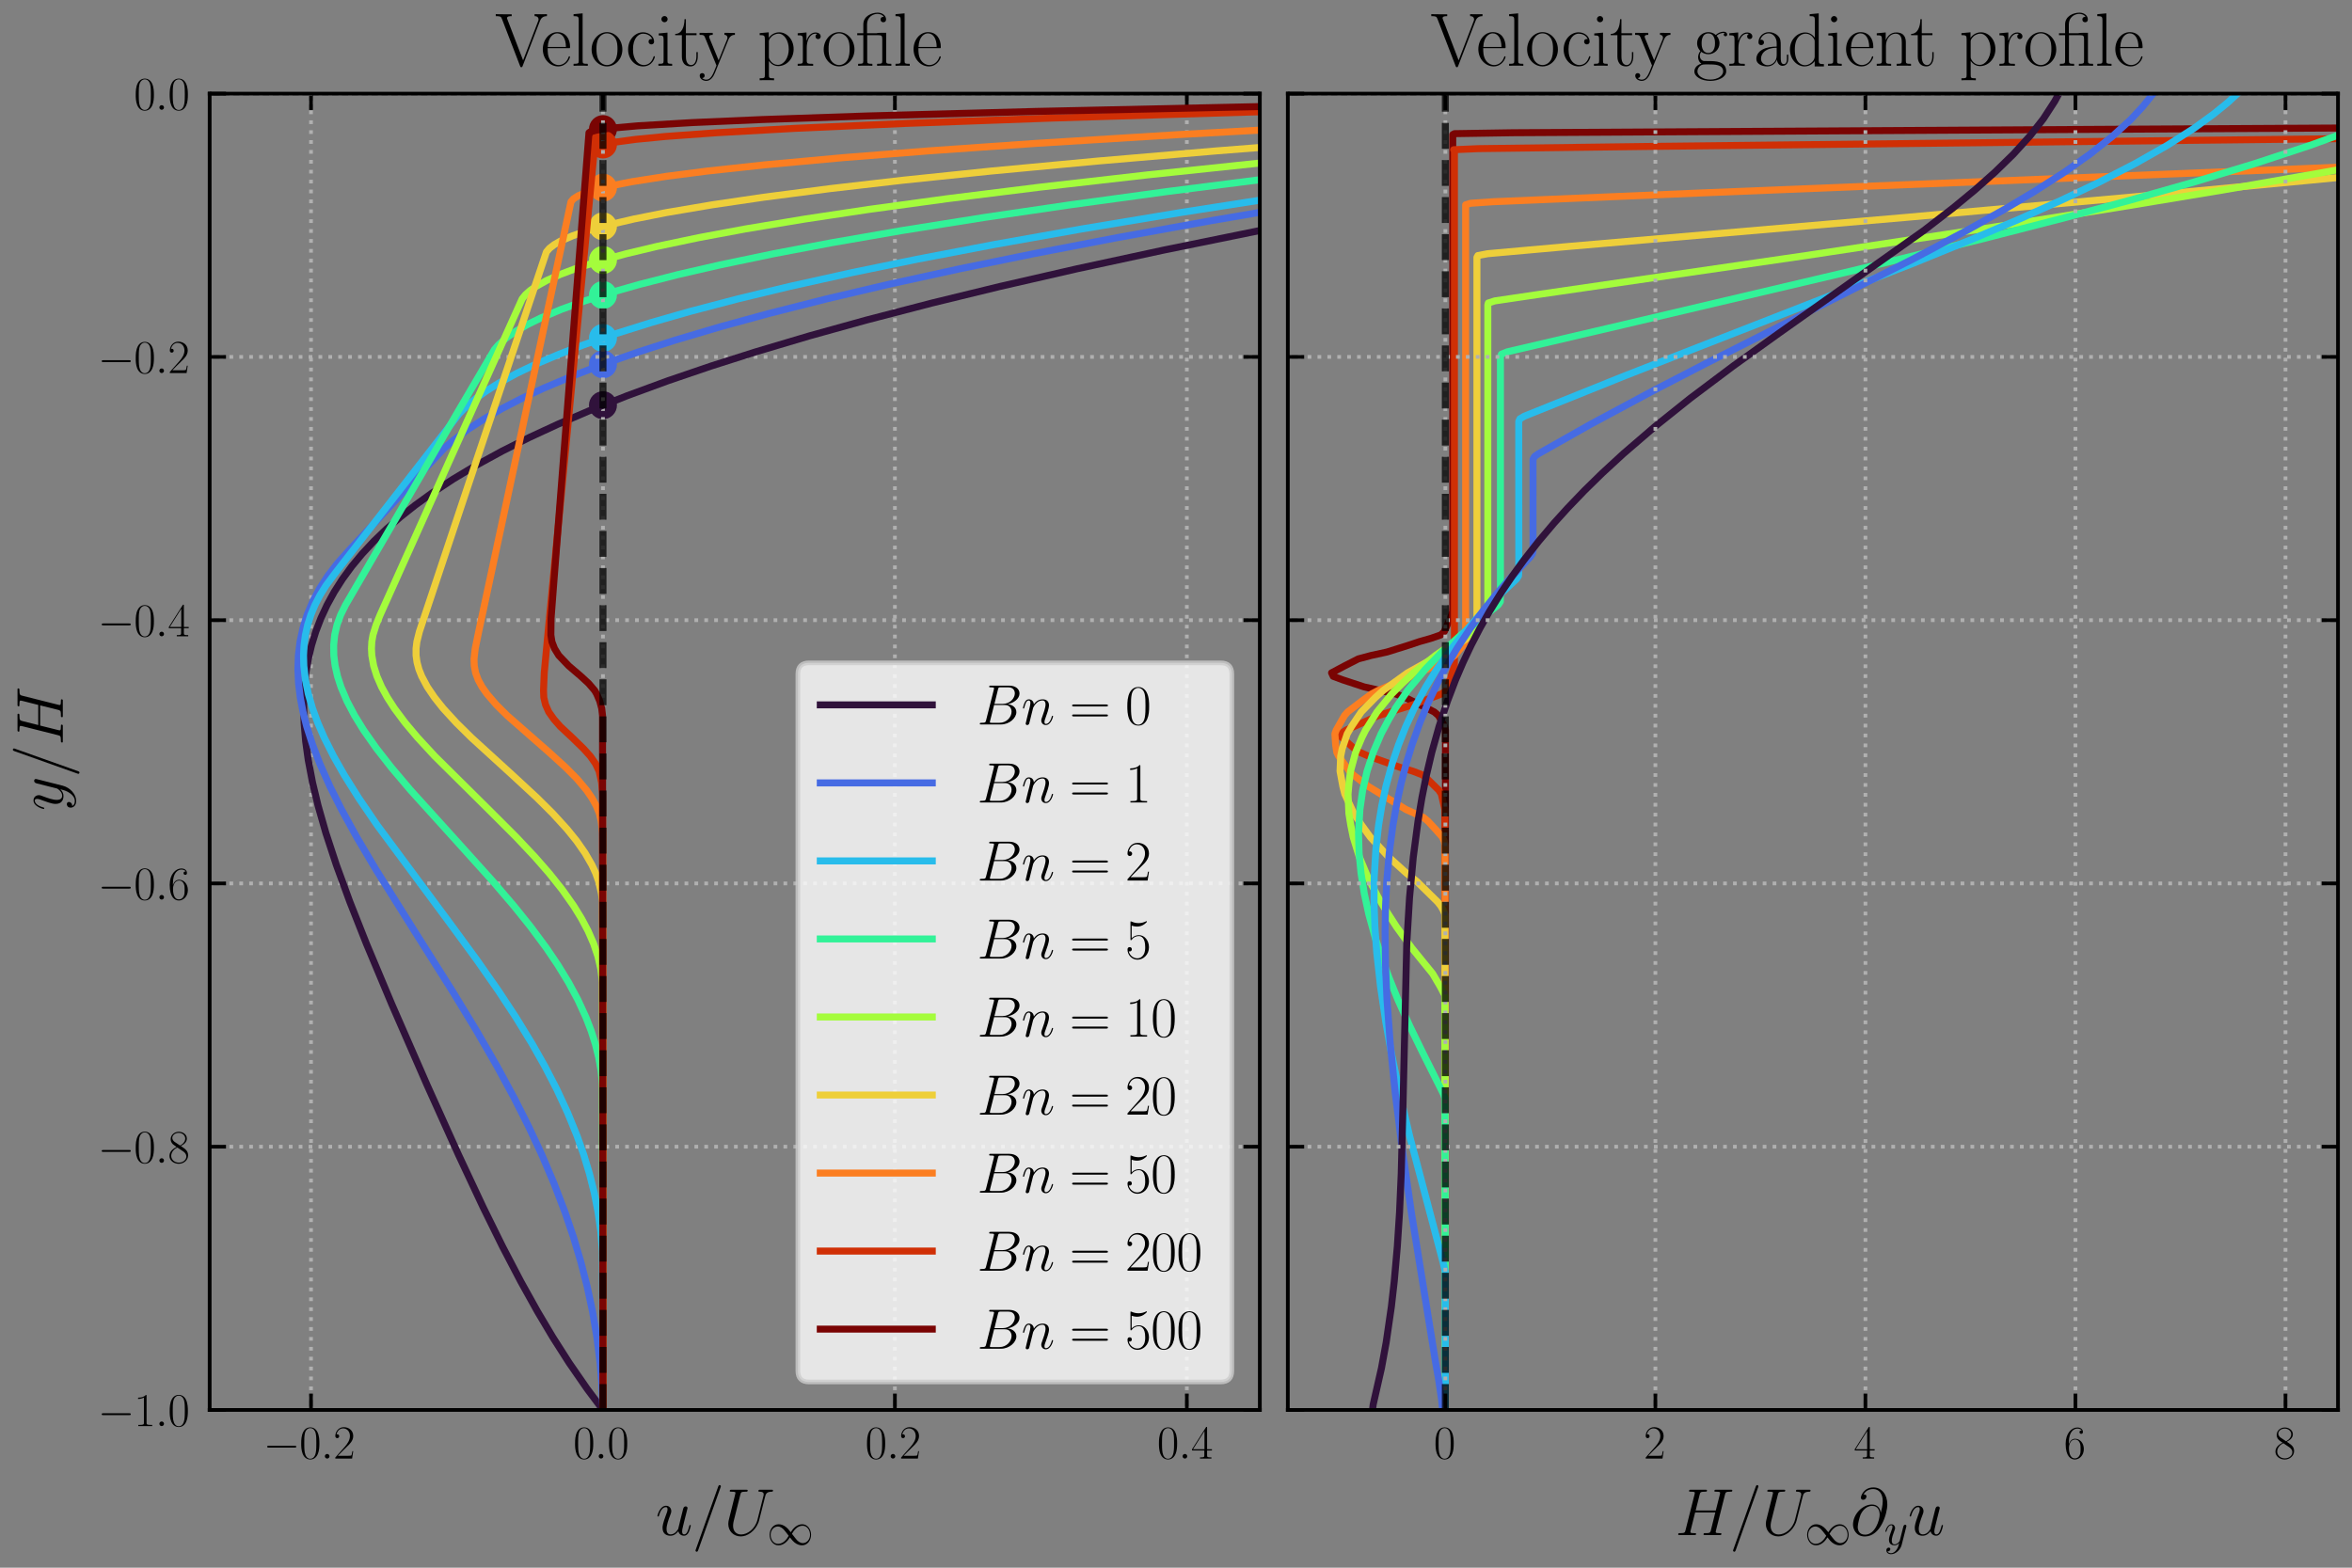 <?xml version="1.0" encoding="utf-8" standalone="no"?>
<!DOCTYPE svg PUBLIC "-//W3C//DTD SVG 1.1//EN"
  "http://www.w3.org/Graphics/SVG/1.1/DTD/svg11.dtd">
<svg xmlns:xlink="http://www.w3.org/1999/xlink" width="504pt" height="336pt" viewBox="0 0 504 336" xmlns="http://www.w3.org/2000/svg" version="1.1">
 <rect x="0" y="0" width="504" height="336" fill="#808080" stroke="none"/>
 <defs>
  <style type="text/css">*{stroke-linejoin: round; stroke-linecap: butt}</style>
 </defs>
 <g id="figure_1">
  <g id="patch_1">
   <path d="M 0 336 
L 504 336 
L 504 0 
L 0 0 
L 0 336 
z
" style="fill: none"/>
  </g>
  <g id="axes_1">
   <g id="patch_2">
    <path d="M 44.927 302.193 
L 269.963 302.193 
L 269.963 20.07 
L 44.927 20.07 
L 44.927 302.193 
z
" style="fill: none"/>
   </g>
   <g id="line2d_1">
    <defs>
     <path id="m4cef069436" d="M 0 2.5 
C 0.663 2.5 1.299 2.237 1.768 1.768 
C 2.237 1.299 2.5 0.663 2.5 0 
C 2.5 -0.663 2.237 -1.299 1.768 -1.768 
C 1.299 -2.237 0.663 -2.5 0 -2.5 
C -0.663 -2.5 -1.299 -2.237 -1.768 -1.768 
C -2.237 -1.299 -2.5 -0.663 -2.5 0 
C -2.5 0.663 -2.237 1.299 -1.768 1.768 
C -1.299 2.237 -0.663 2.5 0 2.5 
z
" style="stroke: #7a0403"/>
    </defs>
    <g clip-path="url(#pa76c404f50)">
     <use xlink:href="#m4cef069436" x="129.207" y="27.677" style="fill: #7a0403; stroke: #7a0403"/>
    </g>
   </g>
   <g id="line2d_2">
    <defs>
     <path id="md083c43c4a" d="M 0 2.5 
C 0.663 2.5 1.299 2.237 1.768 1.768 
C 2.237 1.299 2.5 0.663 2.5 0 
C 2.5 -0.663 2.237 -1.299 1.768 -1.768 
C 1.299 -2.237 0.663 -2.5 0 -2.5 
C -0.663 -2.5 -1.299 -2.237 -1.768 -1.768 
C -2.237 -1.299 -2.5 -0.663 -2.5 0 
C -2.5 0.663 -2.237 1.299 -1.768 1.768 
C -1.299 2.237 -0.663 2.5 0 2.5 
z
" style="stroke: #d02f05"/>
    </defs>
    <g clip-path="url(#pa76c404f50)">
     <use xlink:href="#md083c43c4a" x="129.207" y="30.967" style="fill: #d02f05; stroke: #d02f05"/>
    </g>
   </g>
   <g id="line2d_3">
    <defs>
     <path id="mcdac6a8a3d" d="M 0 2.5 
C 0.663 2.5 1.299 2.237 1.768 1.768 
C 2.237 1.299 2.5 0.663 2.5 0 
C 2.5 -0.663 2.237 -1.299 1.768 -1.768 
C 1.299 -2.237 0.663 -2.5 0 -2.5 
C -0.663 -2.5 -1.299 -2.237 -1.768 -1.768 
C -2.237 -1.299 -2.5 -0.663 -2.5 0 
C -2.5 0.663 -2.237 1.299 -1.768 1.768 
C -1.299 2.237 -0.663 2.5 0 2.5 
z
" style="stroke: #fb7e21"/>
    </defs>
    <g clip-path="url(#pa76c404f50)">
     <use xlink:href="#mcdac6a8a3d" x="129.207" y="40.215" style="fill: #fb7e21; stroke: #fb7e21"/>
    </g>
   </g>
   <g id="line2d_4">
    <defs>
     <path id="me156b7e17f" d="M 0 2.5 
C 0.663 2.5 1.299 2.237 1.768 1.768 
C 2.237 1.299 2.5 0.663 2.5 0 
C 2.5 -0.663 2.237 -1.299 1.768 -1.768 
C 1.299 -2.237 0.663 -2.5 0 -2.5 
C -0.663 -2.5 -1.299 -2.237 -1.768 -1.768 
C -2.237 -1.299 -2.5 -0.663 -2.5 0 
C -2.5 0.663 -2.237 1.299 -1.768 1.768 
C -1.299 2.237 -0.663 2.5 0 2.5 
z
" style="stroke: #eecf3a"/>
    </defs>
    <g clip-path="url(#pa76c404f50)">
     <use xlink:href="#me156b7e17f" x="129.207" y="48.508" style="fill: #eecf3a; stroke: #eecf3a"/>
    </g>
   </g>
   <g id="line2d_5">
    <defs>
     <path id="m0b4f48ae0d" d="M 0 2.5 
C 0.663 2.5 1.299 2.237 1.768 1.768 
C 2.237 1.299 2.5 0.663 2.5 0 
C 2.5 -0.663 2.237 -1.299 1.768 -1.768 
C 1.299 -2.237 0.663 -2.5 0 -2.5 
C -0.663 -2.5 -1.299 -2.237 -1.768 -1.768 
C -2.237 -1.299 -2.5 -0.663 -2.5 0 
C -2.5 0.663 -2.237 1.299 -1.768 1.768 
C -1.299 2.237 -0.663 2.5 0 2.5 
z
" style="stroke: #a4fc3c"/>
    </defs>
    <g clip-path="url(#pa76c404f50)">
     <use xlink:href="#m0b4f48ae0d" x="129.207" y="55.729" style="fill: #a4fc3c; stroke: #a4fc3c"/>
    </g>
   </g>
   <g id="line2d_6">
    <defs>
     <path id="m7cffa10c65" d="M 0 2.5 
C 0.663 2.5 1.299 2.237 1.768 1.768 
C 2.237 1.299 2.5 0.663 2.5 0 
C 2.5 -0.663 2.237 -1.299 1.768 -1.768 
C 1.299 -2.237 0.663 -2.5 0 -2.5 
C -0.663 -2.5 -1.299 -2.237 -1.768 -1.768 
C -2.237 -1.299 -2.5 -0.663 -2.5 0 
C -2.5 0.663 -2.237 1.299 -1.768 1.768 
C -1.299 2.237 -0.663 2.5 0 2.5 
z
" style="stroke: #32f298"/>
    </defs>
    <g clip-path="url(#pa76c404f50)">
     <use xlink:href="#m7cffa10c65" x="129.207" y="63.225" style="fill: #32f298; stroke: #32f298"/>
    </g>
   </g>
   <g id="line2d_7">
    <defs>
     <path id="m534b19a4b6" d="M 0 2.5 
C 0.663 2.5 1.299 2.237 1.768 1.768 
C 2.237 1.299 2.5 0.663 2.5 0 
C 2.5 -0.663 2.237 -1.299 1.768 -1.768 
C 1.299 -2.237 0.663 -2.5 0 -2.5 
C -0.663 -2.5 -1.299 -2.237 -1.768 -1.768 
C -2.237 -1.299 -2.5 -0.663 -2.5 0 
C -2.5 0.663 -2.237 1.299 -1.768 1.768 
C -1.299 2.237 -0.663 2.5 0 2.5 
z
" style="stroke: #28bceb"/>
    </defs>
    <g clip-path="url(#pa76c404f50)">
     <use xlink:href="#m534b19a4b6" x="129.207" y="72.437" style="fill: #28bceb; stroke: #28bceb"/>
    </g>
   </g>
   <g id="line2d_8">
    <defs>
     <path id="m835eb901af" d="M 0 2.5 
C 0.663 2.5 1.299 2.237 1.768 1.768 
C 2.237 1.299 2.5 0.663 2.5 0 
C 2.5 -0.663 2.237 -1.299 1.768 -1.768 
C 1.299 -2.237 0.663 -2.5 0 -2.5 
C -0.663 -2.5 -1.299 -2.237 -1.768 -1.768 
C -2.237 -1.299 -2.5 -0.663 -2.5 0 
C -2.5 0.663 -2.237 1.299 -1.768 1.768 
C -1.299 2.237 -0.663 2.5 0 2.5 
z
" style="stroke: #466be3"/>
    </defs>
    <g clip-path="url(#pa76c404f50)">
     <use xlink:href="#m835eb901af" x="129.207" y="78.089" style="fill: #466be3; stroke: #466be3"/>
    </g>
   </g>
   <g id="line2d_9">
    <defs>
     <path id="m6dde1985b0" d="M 0 2.5 
C 0.663 2.5 1.299 2.237 1.768 1.768 
C 2.237 1.299 2.5 0.663 2.5 0 
C 2.5 -0.663 2.237 -1.299 1.768 -1.768 
C 1.299 -2.237 0.663 -2.5 0 -2.5 
C -0.663 -2.5 -1.299 -2.237 -1.768 -1.768 
C -2.237 -1.299 -2.5 -0.663 -2.5 0 
C -2.5 0.663 -2.237 1.299 -1.768 1.768 
C -1.299 2.237 -0.663 2.5 0 2.5 
z
" style="stroke: #30123b"/>
    </defs>
    <g clip-path="url(#pa76c404f50)">
     <use xlink:href="#m6dde1985b0" x="129.207" y="86.844" style="fill: #30123b; stroke: #30123b"/>
    </g>
   </g>
   <g id="matplotlib.axis_1">
    <g id="xtick_1">
     <g id="line2d_10">
      <path d="M 66.648 302.193 
L 66.648 20.07 
" clip-path="url(#pa76c404f50)" style="fill: none; stroke-dasharray: 0.8,1.32; stroke-dashoffset: 0; stroke: #b0b0b0; stroke-width: 0.8"/>
     </g>
     <g id="line2d_11">
      <defs>
       <path id="m3e7798437d" d="M 0 0 
L 0 -3.5 
" style="stroke: #000000; stroke-width: 0.8"/>
      </defs>
      <g>
       <use xlink:href="#m3e7798437d" x="66.648" y="302.193" style="stroke: #000000; stroke-width: 0.8"/>
      </g>
     </g>
     <g id="line2d_12">
      <defs>
       <path id="ma2a260da8b" d="M 0 0 
L 0 3.5 
" style="stroke: #000000; stroke-width: 0.8"/>
      </defs>
      <g>
       <use xlink:href="#ma2a260da8b" x="66.648" y="20.07" style="stroke: #000000; stroke-width: 0.8"/>
      </g>
     </g>
     <g id="text_1">
      <!-- $\mathdefault{−0.2}$ -->
      <g transform="translate(56.409 312.611) scale(0.1 -0.1)">
       <defs>
        <path id="CMSY10-0" d="M 4218 1472 
C 4326 1472 4442 1472 4442 1600 
C 4442 1728 4326 1728 4218 1728 
L 755 1728 
C 646 1728 531 1728 531 1600 
C 531 1472 646 1472 755 1472 
L 4218 1472 
z
" transform="scale(0.016)"/>
        <path id="CMR17-30" d="M 2688 2025 
C 2688 2416 2682 3080 2413 3591 
C 2176 4039 1798 4198 1466 4198 
C 1158 4198 768 4058 525 3597 
C 269 3118 243 2524 243 2025 
C 243 1661 250 1106 448 619 
C 723 -39 1216 -128 1466 -128 
C 1760 -128 2208 -7 2470 600 
C 2662 1042 2688 1559 2688 2025 
z
M 1466 -26 
C 1056 -26 813 325 723 812 
C 653 1188 653 1738 653 2096 
C 653 2588 653 2997 736 3387 
C 858 3929 1216 4096 1466 4096 
C 1728 4096 2067 3923 2189 3400 
C 2272 3036 2278 2607 2278 2096 
C 2278 1680 2278 1169 2202 792 
C 2067 95 1690 -26 1466 -26 
z
" transform="scale(0.016)"/>
        <path id="CMMI12-3a" d="M 1178 307 
C 1178 492 1024 619 870 619 
C 685 619 557 466 557 313 
C 557 128 710 0 864 0 
C 1050 0 1178 153 1178 307 
z
" transform="scale(0.016)"/>
        <path id="CMR17-32" d="M 2669 989 
L 2554 989 
C 2490 536 2438 459 2413 420 
C 2381 369 1920 369 1830 369 
L 602 369 
C 832 619 1280 1072 1824 1597 
C 2214 1967 2669 2402 2669 3035 
C 2669 3790 2067 4224 1395 4224 
C 691 4224 262 3604 262 3030 
C 262 2780 448 2748 525 2748 
C 589 2748 781 2787 781 3010 
C 781 3207 614 3264 525 3264 
C 486 3264 448 3258 422 3245 
C 544 3790 915 4058 1306 4058 
C 1862 4058 2227 3617 2227 3035 
C 2227 2479 1901 2000 1536 1584 
L 262 146 
L 262 0 
L 2515 0 
L 2669 989 
z
" transform="scale(0.016)"/>
       </defs>
       <use xlink:href="#CMSY10-0" transform="scale(0.996)"/>
       <use xlink:href="#CMR17-30" transform="translate(77.487 0) scale(0.996)"/>
       <use xlink:href="#CMMI12-3a" transform="translate(123.178 0) scale(0.996)"/>
       <use xlink:href="#CMR17-32" transform="translate(150.275 0) scale(0.996)"/>
      </g>
     </g>
    </g>
    <g id="xtick_2">
     <g id="line2d_13">
      <path d="M 129.207 302.193 
L 129.207 20.07 
" clip-path="url(#pa76c404f50)" style="fill: none; stroke-dasharray: 0.8,1.32; stroke-dashoffset: 0; stroke: #b0b0b0; stroke-width: 0.8"/>
     </g>
     <g id="line2d_14">
      <g>
       <use xlink:href="#m3e7798437d" x="129.207" y="302.193" style="stroke: #000000; stroke-width: 0.8"/>
      </g>
     </g>
     <g id="line2d_15">
      <g>
       <use xlink:href="#ma2a260da8b" x="129.207" y="20.07" style="stroke: #000000; stroke-width: 0.8"/>
      </g>
     </g>
     <g id="text_2">
      <!-- $\mathdefault{0.0}$ -->
      <g transform="translate(122.842 312.611) scale(0.1 -0.1)">
       <use xlink:href="#CMR17-30" transform="scale(0.996)"/>
       <use xlink:href="#CMMI12-3a" transform="translate(45.69 0) scale(0.996)"/>
       <use xlink:href="#CMR17-30" transform="translate(72.788 0) scale(0.996)"/>
      </g>
     </g>
    </g>
    <g id="xtick_3">
     <g id="line2d_16">
      <path d="M 191.765 302.193 
L 191.765 20.07 
" clip-path="url(#pa76c404f50)" style="fill: none; stroke-dasharray: 0.8,1.32; stroke-dashoffset: 0; stroke: #b0b0b0; stroke-width: 0.8"/>
     </g>
     <g id="line2d_17">
      <g>
       <use xlink:href="#m3e7798437d" x="191.765" y="302.193" style="stroke: #000000; stroke-width: 0.8"/>
      </g>
     </g>
     <g id="line2d_18">
      <g>
       <use xlink:href="#ma2a260da8b" x="191.765" y="20.07" style="stroke: #000000; stroke-width: 0.8"/>
      </g>
     </g>
     <g id="text_3">
      <!-- $\mathdefault{0.2}$ -->
      <g transform="translate(185.4 312.611) scale(0.1 -0.1)">
       <use xlink:href="#CMR17-30" transform="scale(0.996)"/>
       <use xlink:href="#CMMI12-3a" transform="translate(45.69 0) scale(0.996)"/>
       <use xlink:href="#CMR17-32" transform="translate(72.788 0) scale(0.996)"/>
      </g>
     </g>
    </g>
    <g id="xtick_4">
     <g id="line2d_19">
      <path d="M 254.323 302.193 
L 254.323 20.07 
" clip-path="url(#pa76c404f50)" style="fill: none; stroke-dasharray: 0.8,1.32; stroke-dashoffset: 0; stroke: #b0b0b0; stroke-width: 0.8"/>
     </g>
     <g id="line2d_20">
      <g>
       <use xlink:href="#m3e7798437d" x="254.323" y="302.193" style="stroke: #000000; stroke-width: 0.8"/>
      </g>
     </g>
     <g id="line2d_21">
      <g>
       <use xlink:href="#ma2a260da8b" x="254.323" y="20.07" style="stroke: #000000; stroke-width: 0.8"/>
      </g>
     </g>
     <g id="text_4">
      <!-- $\mathdefault{0.4}$ -->
      <g transform="translate(247.958 312.611) scale(0.1 -0.1)">
       <defs>
        <path id="CMR17-34" d="M 2150 4122 
C 2150 4256 2144 4256 2029 4256 
L 128 1254 
L 128 1088 
L 1779 1088 
L 1779 457 
C 1779 224 1766 160 1318 160 
L 1197 160 
L 1197 0 
C 1402 0 1747 0 1965 0 
C 2182 0 2528 0 2733 0 
L 2733 160 
L 2611 160 
C 2163 160 2150 224 2150 457 
L 2150 1088 
L 2803 1088 
L 2803 1254 
L 2150 1254 
L 2150 4122 
z
M 1798 3703 
L 1798 1254 
L 256 1254 
L 1798 3703 
z
" transform="scale(0.016)"/>
       </defs>
       <use xlink:href="#CMR17-30" transform="scale(0.996)"/>
       <use xlink:href="#CMMI12-3a" transform="translate(45.69 0) scale(0.996)"/>
       <use xlink:href="#CMR17-34" transform="translate(72.788 0) scale(0.996)"/>
      </g>
     </g>
    </g>
    <g id="text_5">
     <!-- $u/U_{\infty}$ -->
     <g transform="translate(140.489 329.009) scale(0.14 -0.14)">
      <defs>
       <path id="CMMI12-75" d="M 2182 370 
C 2266 13 2573 -64 2726 -64 
C 2931 -64 3085 70 3187 287 
C 3296 517 3379 894 3379 913 
C 3379 945 3354 971 3315 971 
C 3258 971 3251 939 3226 843 
C 3110 402 2995 64 2739 64 
C 2547 64 2547 275 2547 358 
C 2547 505 2566 568 2630 837 
C 2675 1009 2720 1181 2758 1360 
L 3021 2401 
C 3066 2561 3066 2574 3066 2593 
C 3066 2689 2989 2753 2893 2753 
C 2707 2753 2662 2593 2624 2433 
C 2560 2184 2214 811 2170 588 
C 2163 588 1914 64 1446 64 
C 1114 64 1050 351 1050 588 
C 1050 952 1229 1462 1395 1890 
C 1472 2095 1504 2178 1504 2305 
C 1504 2580 1306 2816 998 2816 
C 410 2816 173 1890 173 1839 
C 173 1814 198 1782 243 1782 
C 301 1782 307 1807 333 1896 
C 486 2441 736 2682 979 2682 
C 1043 2682 1146 2682 1146 2478 
C 1146 2312 1075 2127 979 1884 
C 698 1124 666 881 666 690 
C 666 38 1158 -64 1421 -64 
C 1830 -64 2054 217 2182 370 
z
" transform="scale(0.016)"/>
       <path id="CMMI12-3d" d="M 2746 4562 
C 2746 4569 2784 4666 2784 4678 
C 2784 4755 2720 4800 2669 4800 
C 2637 4800 2579 4800 2528 4659 
L 384 -1363 
C 384 -1370 346 -1465 346 -1478 
C 346 -1555 410 -1600 461 -1600 
C 499 -1600 557 -1593 602 -1459 
L 2746 4562 
z
" transform="scale(0.016)"/>
       <path id="CMMI12-55" d="M 3238 1474 
C 3014 581 2272 57 1670 57 
C 1210 57 896 363 896 891 
C 896 916 896 1107 966 1387 
L 1594 3887 
C 1651 4103 1664 4167 2118 4167 
C 2234 4167 2298 4167 2298 4282 
C 2298 4352 2240 4352 2202 4352 
C 2086 4352 1952 4352 1830 4352 
L 1075 4352 
C 954 4352 819 4352 698 4352 
C 653 4352 576 4352 576 4231 
C 576 4167 621 4167 742 4167 
C 1126 4167 1126 4116 1126 4046 
C 1126 4008 1082 3824 1050 3715 
L 493 1488 
C 474 1418 435 1246 435 1075 
C 435 374 941 -128 1638 -128 
C 2285 -128 3002 384 3328 1197 
C 3373 1305 3430 1530 3469 1702 
C 3533 1933 3667 2496 3712 2662 
L 3955 3623 
C 4038 3956 4090 4167 4653 4167 
C 4704 4173 4730 4224 4730 4282 
C 4730 4352 4672 4352 4646 4352 
C 4557 4352 4442 4352 4352 4352 
L 4051 4352 
C 3654 4352 3450 4352 3443 4352 
C 3405 4352 3328 4352 3328 4231 
C 3328 4167 3379 4167 3424 4167 
C 3808 4167 3834 4020 3834 3905 
C 3834 3848 3834 3828 3808 3739 
L 3238 1474 
z
" transform="scale(0.016)"/>
       <path id="CMSY10-31" d="M 3251 1730 
C 2906 2166 2829 2262 2630 2422 
C 2272 2710 1914 2825 1587 2825 
C 838 2825 352 2122 352 1374 
C 352 639 826 -70 1562 -70 
C 2298 -70 2829 511 3142 1022 
C 3488 588 3565 492 3763 332 
C 4122 45 4480 -70 4806 -70 
C 5555 -70 6042 633 6042 1380 
C 6042 2115 5568 2825 4832 2825 
C 4096 2825 3565 2242 3251 1730 
z
M 3418 1514 
C 3680 1975 4154 2620 4877 2620 
C 5555 2620 5901 1955 5901 1380 
C 5901 753 5472 236 4909 236 
C 4538 236 4250 505 4115 638 
C 3955 811 3808 1009 3418 1514 
z
M 2976 1240 
C 2714 780 2240 134 1517 134 
C 838 134 493 799 493 1374 
C 493 2000 922 2518 1485 2518 
C 1856 2518 2144 2249 2278 2115 
C 2438 1943 2586 1744 2976 1240 
z
" transform="scale(0.016)"/>
      </defs>
      <use xlink:href="#CMMI12-75" transform="scale(0.996)"/>
      <use xlink:href="#CMMI12-3d" transform="translate(55.52 0) scale(0.996)"/>
      <use xlink:href="#CMMI12-55" transform="translate(104.295 0) scale(0.996)"/>
      <use xlink:href="#CMSY10-31" transform="translate(170.547 -14.944) scale(0.697)"/>
     </g>
    </g>
   </g>
   <g id="matplotlib.axis_2">
    <g id="ytick_1">
     <g id="line2d_22">
      <path d="M 44.927 302.193 
L 269.963 302.193 
" clip-path="url(#pa76c404f50)" style="fill: none; stroke-dasharray: 0.8,1.32; stroke-dashoffset: 0; stroke: #b0b0b0; stroke-width: 0.8"/>
     </g>
     <g id="line2d_23">
      <defs>
       <path id="mb73131409a" d="M 0 0 
L 3.5 0 
" style="stroke: #000000; stroke-width: 0.8"/>
      </defs>
      <g>
       <use xlink:href="#mb73131409a" x="44.927" y="302.193" style="stroke: #000000; stroke-width: 0.8"/>
      </g>
     </g>
     <g id="line2d_24">
      <defs>
       <path id="meb549735f3" d="M 0 0 
L -3.5 0 
" style="stroke: #000000; stroke-width: 0.8"/>
      </defs>
      <g>
       <use xlink:href="#meb549735f3" x="269.963" y="302.193" style="stroke: #000000; stroke-width: 0.8"/>
      </g>
     </g>
     <g id="text_6">
      <!-- $\mathdefault{−1.0}$ -->
      <g transform="translate(20.948 305.652) scale(0.1 -0.1)">
       <defs>
        <path id="CMR17-31" d="M 1702 4058 
C 1702 4192 1696 4192 1606 4192 
C 1357 3916 979 3827 621 3827 
C 602 3827 570 3827 563 3808 
C 557 3795 557 3782 557 3648 
C 755 3648 1088 3686 1344 3839 
L 1344 461 
C 1344 236 1331 160 781 160 
L 589 160 
L 589 0 
C 896 0 1216 0 1523 0 
C 1830 0 2150 0 2458 0 
L 2458 160 
L 2266 160 
C 1715 160 1702 230 1702 458 
L 1702 4058 
z
" transform="scale(0.016)"/>
       </defs>
       <use xlink:href="#CMSY10-0" transform="scale(0.996)"/>
       <use xlink:href="#CMR17-31" transform="translate(77.487 0) scale(0.996)"/>
       <use xlink:href="#CMMI12-3a" transform="translate(123.178 0) scale(0.996)"/>
       <use xlink:href="#CMR17-30" transform="translate(150.275 0) scale(0.996)"/>
      </g>
     </g>
    </g>
    <g id="ytick_2">
     <g id="line2d_25">
      <path d="M 44.927 245.768 
L 269.963 245.768 
" clip-path="url(#pa76c404f50)" style="fill: none; stroke-dasharray: 0.8,1.32; stroke-dashoffset: 0; stroke: #b0b0b0; stroke-width: 0.8"/>
     </g>
     <g id="line2d_26">
      <g>
       <use xlink:href="#mb73131409a" x="44.927" y="245.768" style="stroke: #000000; stroke-width: 0.8"/>
      </g>
     </g>
     <g id="line2d_27">
      <g>
       <use xlink:href="#meb549735f3" x="269.963" y="245.768" style="stroke: #000000; stroke-width: 0.8"/>
      </g>
     </g>
     <g id="text_7">
      <!-- $\mathdefault{−0.8}$ -->
      <g transform="translate(20.948 249.227) scale(0.1 -0.1)">
       <defs>
        <path id="CMR17-38" d="M 1741 2264 
C 2144 2467 2554 2773 2554 3263 
C 2554 3841 1990 4179 1472 4179 
C 890 4179 378 3759 378 3180 
C 378 3021 416 2747 666 2505 
C 730 2442 998 2251 1171 2130 
C 883 1983 211 1634 211 934 
C 211 279 838 -128 1459 -128 
C 2144 -128 2720 362 2720 1010 
C 2720 1590 2330 1857 2074 2029 
L 1741 2264 
z
M 902 2822 
C 851 2854 595 3051 595 3351 
C 595 3739 998 4032 1459 4032 
C 1965 4032 2336 3676 2336 3262 
C 2336 2669 1670 2331 1638 2331 
C 1632 2331 1626 2331 1574 2370 
L 902 2822 
z
M 2080 1519 
C 2176 1449 2483 1240 2483 851 
C 2483 381 2010 25 1472 25 
C 890 25 448 438 448 940 
C 448 1443 838 1862 1280 2060 
L 2080 1519 
z
" transform="scale(0.016)"/>
       </defs>
       <use xlink:href="#CMSY10-0" transform="scale(0.996)"/>
       <use xlink:href="#CMR17-30" transform="translate(77.487 0) scale(0.996)"/>
       <use xlink:href="#CMMI12-3a" transform="translate(123.178 0) scale(0.996)"/>
       <use xlink:href="#CMR17-38" transform="translate(150.275 0) scale(0.996)"/>
      </g>
     </g>
    </g>
    <g id="ytick_3">
     <g id="line2d_28">
      <path d="M 44.927 189.344 
L 269.963 189.344 
" clip-path="url(#pa76c404f50)" style="fill: none; stroke-dasharray: 0.8,1.32; stroke-dashoffset: 0; stroke: #b0b0b0; stroke-width: 0.8"/>
     </g>
     <g id="line2d_29">
      <g>
       <use xlink:href="#mb73131409a" x="44.927" y="189.344" style="stroke: #000000; stroke-width: 0.8"/>
      </g>
     </g>
     <g id="line2d_30">
      <g>
       <use xlink:href="#meb549735f3" x="269.963" y="189.344" style="stroke: #000000; stroke-width: 0.8"/>
      </g>
     </g>
     <g id="text_8">
      <!-- $\mathdefault{−0.6}$ -->
      <g transform="translate(20.948 192.803) scale(0.1 -0.1)">
       <defs>
        <path id="CMR17-36" d="M 678 2176 
C 678 3690 1395 4032 1811 4032 
C 1946 4032 2272 4009 2400 3776 
C 2298 3776 2106 3776 2106 3553 
C 2106 3381 2246 3323 2336 3323 
C 2394 3323 2566 3348 2566 3560 
C 2566 3954 2246 4179 1805 4179 
C 1043 4179 243 3390 243 1984 
C 243 253 966 -128 1478 -128 
C 2099 -128 2688 427 2688 1283 
C 2688 2081 2170 2662 1517 2662 
C 1126 2662 838 2407 678 1960 
L 678 2176 
z
M 1478 25 
C 691 25 691 1200 691 1436 
C 691 1896 909 2560 1504 2560 
C 1613 2560 1926 2560 2138 2120 
C 2253 1870 2253 1609 2253 1289 
C 2253 944 2253 690 2118 434 
C 1978 171 1773 25 1478 25 
z
" transform="scale(0.016)"/>
       </defs>
       <use xlink:href="#CMSY10-0" transform="scale(0.996)"/>
       <use xlink:href="#CMR17-30" transform="translate(77.487 0) scale(0.996)"/>
       <use xlink:href="#CMMI12-3a" transform="translate(123.178 0) scale(0.996)"/>
       <use xlink:href="#CMR17-36" transform="translate(150.275 0) scale(0.996)"/>
      </g>
     </g>
    </g>
    <g id="ytick_4">
     <g id="line2d_31">
      <path d="M 44.927 132.919 
L 269.963 132.919 
" clip-path="url(#pa76c404f50)" style="fill: none; stroke-dasharray: 0.8,1.32; stroke-dashoffset: 0; stroke: #b0b0b0; stroke-width: 0.8"/>
     </g>
     <g id="line2d_32">
      <g>
       <use xlink:href="#mb73131409a" x="44.927" y="132.919" style="stroke: #000000; stroke-width: 0.8"/>
      </g>
     </g>
     <g id="line2d_33">
      <g>
       <use xlink:href="#meb549735f3" x="269.963" y="132.919" style="stroke: #000000; stroke-width: 0.8"/>
      </g>
     </g>
     <g id="text_9">
      <!-- $\mathdefault{−0.4}$ -->
      <g transform="translate(20.948 136.378) scale(0.1 -0.1)">
       <use xlink:href="#CMSY10-0" transform="scale(0.996)"/>
       <use xlink:href="#CMR17-30" transform="translate(77.487 0) scale(0.996)"/>
       <use xlink:href="#CMMI12-3a" transform="translate(123.178 0) scale(0.996)"/>
       <use xlink:href="#CMR17-34" transform="translate(150.275 0) scale(0.996)"/>
      </g>
     </g>
    </g>
    <g id="ytick_5">
     <g id="line2d_34">
      <path d="M 44.927 76.494 
L 269.963 76.494 
" clip-path="url(#pa76c404f50)" style="fill: none; stroke-dasharray: 0.8,1.32; stroke-dashoffset: 0; stroke: #b0b0b0; stroke-width: 0.8"/>
     </g>
     <g id="line2d_35">
      <g>
       <use xlink:href="#mb73131409a" x="44.927" y="76.494" style="stroke: #000000; stroke-width: 0.8"/>
      </g>
     </g>
     <g id="line2d_36">
      <g>
       <use xlink:href="#meb549735f3" x="269.963" y="76.494" style="stroke: #000000; stroke-width: 0.8"/>
      </g>
     </g>
     <g id="text_10">
      <!-- $\mathdefault{−0.2}$ -->
      <g transform="translate(20.948 79.954) scale(0.1 -0.1)">
       <use xlink:href="#CMSY10-0" transform="scale(0.996)"/>
       <use xlink:href="#CMR17-30" transform="translate(77.487 0) scale(0.996)"/>
       <use xlink:href="#CMMI12-3a" transform="translate(123.178 0) scale(0.996)"/>
       <use xlink:href="#CMR17-32" transform="translate(150.275 0) scale(0.996)"/>
      </g>
     </g>
    </g>
    <g id="ytick_6">
     <g id="line2d_37">
      <path d="M 44.927 20.07 
L 269.963 20.07 
" clip-path="url(#pa76c404f50)" style="fill: none; stroke-dasharray: 0.8,1.32; stroke-dashoffset: 0; stroke: #b0b0b0; stroke-width: 0.8"/>
     </g>
     <g id="line2d_38">
      <g>
       <use xlink:href="#mb73131409a" x="44.927" y="20.07" style="stroke: #000000; stroke-width: 0.8"/>
      </g>
     </g>
     <g id="line2d_39">
      <g>
       <use xlink:href="#meb549735f3" x="269.963" y="20.07" style="stroke: #000000; stroke-width: 0.8"/>
      </g>
     </g>
     <g id="text_11">
      <!-- $\mathdefault{0.0}$ -->
      <g transform="translate(28.697 23.529) scale(0.1 -0.1)">
       <use xlink:href="#CMR17-30" transform="scale(0.996)"/>
       <use xlink:href="#CMMI12-3a" transform="translate(45.69 0) scale(0.996)"/>
       <use xlink:href="#CMR17-30" transform="translate(72.788 0) scale(0.996)"/>
      </g>
     </g>
    </g>
    <g id="text_12">
     <!-- $y/H$ -->
     <g transform="translate(13.461 173.783) rotate(-90) scale(0.14 -0.14)">
      <defs>
       <path id="CMMI12-79" d="M 1683 -700 
C 1510 -939 1261 -1152 947 -1152 
C 870 -1152 563 -1152 467 -889 
C 486 -895 518 -895 531 -895 
C 723 -895 851 -729 851 -582 
C 851 -435 730 -384 634 -384 
C 531 -384 307 -458 307 -759 
C 307 -1071 582 -1286 947 -1286 
C 1587 -1286 2234 -700 2413 6 
L 3040 2485 
C 3046 2517 3059 2556 3059 2594 
C 3059 2689 2982 2753 2886 2753 
C 2829 2753 2694 2727 2643 2535 
L 2170 658 
C 2138 543 2138 530 2086 460 
C 1958 281 1747 64 1440 64 
C 1082 64 1050 415 1050 588 
C 1050 952 1222 1443 1395 1903 
C 1466 2088 1504 2178 1504 2305 
C 1504 2574 1312 2816 998 2816 
C 410 2816 173 1890 173 1839 
C 173 1814 198 1782 243 1782 
C 301 1782 307 1807 333 1897 
C 486 2433 730 2689 979 2689 
C 1037 2689 1146 2689 1146 2478 
C 1146 2312 1075 2127 979 1884 
C 666 1047 666 837 666 683 
C 666 77 1101 -64 1421 -64 
C 1606 -64 1837 -6 2061 230 
L 2067 224 
C 1971 -147 1907 -392 1683 -700 
z
" transform="scale(0.016)"/>
       <path id="CMMI12-48" d="M 4787 3887 
C 4845 4103 4858 4167 5312 4167 
C 5427 4167 5491 4167 5491 4282 
C 5491 4352 5434 4352 5395 4352 
C 5280 4352 5146 4352 5024 4352 
L 4269 4352 
C 4147 4352 4013 4352 3891 4352 
C 3846 4352 3770 4352 3770 4231 
C 3770 4167 3814 4167 3936 4167 
C 4320 4167 4320 4116 4320 4046 
C 4320 4034 4320 3995 4294 3900 
L 3904 2361 
L 1971 2361 
L 2355 3887 
C 2413 4103 2426 4167 2880 4167 
C 2995 4167 3059 4167 3059 4282 
C 3059 4352 3002 4352 2963 4352 
C 2848 4352 2714 4352 2592 4352 
L 1837 4352 
C 1715 4352 1581 4352 1459 4352 
C 1414 4352 1338 4352 1338 4231 
C 1338 4167 1382 4167 1504 4167 
C 1888 4167 1888 4116 1888 4046 
C 1888 4034 1888 3995 1862 3899 
L 998 472 
C 941 249 928 185 486 185 
C 339 185 294 185 294 64 
C 294 0 365 0 384 0 
C 499 0 634 0 755 0 
L 1510 0 
C 1632 0 1766 0 1888 0 
C 1939 0 2010 0 2010 121 
C 2010 185 1952 185 1856 185 
C 1466 185 1466 236 1466 300 
C 1466 307 1466 351 1478 402 
L 1920 2176 
L 3859 2176 
C 3750 1753 3424 416 3411 376 
C 3341 185 3238 185 2861 185 
C 2784 185 2726 185 2726 64 
C 2726 0 2797 0 2816 0 
C 2931 0 3066 0 3187 0 
L 3942 0 
C 4064 0 4198 0 4320 0 
C 4371 0 4442 0 4442 121 
C 4442 185 4384 185 4288 185 
C 3898 185 3898 236 3898 300 
C 3898 307 3898 351 3910 402 
L 4787 3887 
z
" transform="scale(0.016)"/>
      </defs>
      <use xlink:href="#CMMI12-79" transform="scale(0.996)"/>
      <use xlink:href="#CMMI12-3d" transform="translate(51.139 0) scale(0.996)"/>
      <use xlink:href="#CMMI12-48" transform="translate(99.914 0) scale(0.996)"/>
     </g>
    </g>
   </g>
   <g id="line2d_40">
    <path d="M 129.207 302.193 
L 125.832 297.688 
L 121.972 292.108 
L 118.445 286.584 
L 115.192 281.117 
L 111.58 274.632 
L 107.682 267.169 
L 103.543 258.775 
L 98.239 247.471 
L 91.492 232.498 
L 83.941 215.204 
L 78.514 202.26 
L 74.966 193.287 
L 72.085 185.405 
L 69.836 178.552 
L 68.159 172.675 
L 66.971 167.726 
L 66.046 162.859 
L 65.496 158.865 
L 65.166 154.927 
L 65.073 151.047 
L 65.235 147.223 
L 65.561 144.205 
L 66.069 141.222 
L 66.768 138.277 
L 67.665 135.367 
L 68.77 132.494 
L 70.089 129.657 
L 71.628 126.856 
L 73.393 124.091 
L 75.39 121.363 
L 77.625 118.671 
L 80.099 116.015 
L 82.817 113.395 
L 85.783 110.812 
L 88.996 108.265 
L 92.458 105.754 
L 97.135 102.667 
L 102.197 99.636 
L 107.64 96.662 
L 113.458 93.744 
L 119.639 90.884 
L 126.173 88.079 
L 134.46 84.789 
L 143.207 81.58 
L 152.383 78.453 
L 161.951 75.408 
L 173.559 71.958 
L 185.582 68.619 
L 199.743 64.939 
L 214.248 61.404 
L 230.838 57.6 
L 249.424 53.589 
L 269.808 49.439 
L 291.666 45.224 
L 316.248 40.719 
L 344.154 35.846 
L 374.763 30.73 
L 411.318 24.857 
L 441.999 20.07 
L 441.999 20.07 
" clip-path="url(#pa76c404f50)" style="fill: none; stroke: #30123b; stroke-width: 1.5; stroke-linecap: square"/>
   </g>
   <g id="line2d_41">
    <path d="M 129.207 302.193 
L 128.961 296.567 
L 128.591 292.108 
L 127.902 286.584 
L 126.973 281.117 
L 125.815 275.707 
L 124.438 270.354 
L 122.853 265.057 
L 121.074 259.817 
L 118.7 253.603 
L 116.088 247.471 
L 113.262 241.421 
L 110.25 235.452 
L 106.538 228.592 
L 102.094 220.887 
L 96.929 212.393 
L 88.813 199.545 
L 80.493 186.271 
L 76.428 179.401 
L 73.186 173.508 
L 70.698 168.545 
L 68.526 163.664 
L 66.989 159.659 
L 65.727 155.71 
L 64.933 152.592 
L 64.346 149.51 
L 63.975 146.465 
L 63.835 143.456 
L 63.938 140.483 
L 64.295 137.546 
L 64.917 134.645 
L 65.814 131.781 
L 66.998 128.953 
L 68.477 126.161 
L 70.259 123.406 
L 72.351 120.686 
L 74.746 118.003 
L 95.185 96.074 
L 97.213 94.323 
L 100.288 92.021 
L 103.773 89.755 
L 107.655 87.525 
L 111.918 85.332 
L 116.548 83.174 
L 122.823 80.529 
L 129.612 77.94 
L 136.877 75.408 
L 144.583 72.932 
L 154.361 70.036 
L 164.654 67.222 
L 177.226 64.041 
L 190.302 60.972 
L 205.726 57.6 
L 221.51 54.373 
L 239.509 50.916 
L 259.562 47.291 
L 281.377 43.564 
L 306.401 39.514 
L 335.417 35.054 
L 367.903 30.295 
L 405.606 25.005 
L 441.999 20.07 
L 441.999 20.07 
" clip-path="url(#pa76c404f50)" style="fill: none; stroke: #466be3; stroke-width: 1.5; stroke-linecap: square"/>
   </g>
   <g id="line2d_42">
    <path d="M 129.207 302.193 
L 129.096 268.228 
L 128.747 264.004 
L 128.16 259.817 
L 127.345 255.665 
L 126.314 251.55 
L 125.078 247.471 
L 123.649 243.429 
L 121.61 238.426 
L 119.314 233.481 
L 116.787 228.592 
L 114.054 223.759 
L 110.545 218.035 
L 106.83 212.393 
L 102.306 205.913 
L 96.321 197.745 
L 80.834 176.862 
L 76.848 171.016 
L 73.76 166.094 
L 71.467 162.055 
L 69.466 158.073 
L 68.1 154.927 
L 66.963 151.818 
L 66.074 148.746 
L 65.448 145.709 
L 65.105 142.709 
L 65.043 140.483 
L 65.156 138.277 
L 65.45 136.091 
L 65.935 133.926 
L 66.612 131.781 
L 67.493 129.657 
L 68.579 127.553 
L 69.878 125.469 
L 71.922 122.722 
L 98.417 88.636 
L 100.085 86.973 
L 102.06 85.332 
L 104.334 83.71 
L 106.896 82.109 
L 110.746 80.007 
L 115.069 77.94 
L 119.838 75.91 
L 125.031 73.915 
L 132.077 71.474 
L 139.693 69.089 
L 147.827 66.76 
L 158.2 64.041 
L 169.158 61.404 
L 182.562 58.429 
L 196.503 55.566 
L 212.922 52.43 
L 231.783 49.075 
L 252.921 45.563 
L 276.015 41.961 
L 302.573 38.058 
L 331.535 34.03 
L 364.579 29.66 
L 403.789 24.711 
L 441.999 20.07 
L 441.999 20.07 
" clip-path="url(#pa76c404f50)" style="fill: none; stroke: #28bceb; stroke-width: 1.5; stroke-linecap: square"/>
   </g>
   <g id="line2d_43">
    <path d="M 129.207 302.193 
L 129.113 232.498 
L 128.812 229.565 
L 128.297 226.652 
L 127.576 223.759 
L 126.66 220.887 
L 125.558 218.035 
L 123.825 214.265 
L 121.813 210.53 
L 119.554 206.832 
L 117.077 203.17 
L 113.721 198.644 
L 110.133 194.174 
L 105.609 188.885 
L 98.602 181.105 
L 87.986 169.367 
L 83.847 164.472 
L 80.708 160.455 
L 77.921 156.496 
L 75.991 153.368 
L 74.359 150.278 
L 73.061 147.223 
L 72.329 144.956 
L 71.813 142.709 
L 71.532 140.483 
L 71.498 138.277 
L 71.721 136.091 
L 72.219 133.926 
L 72.997 131.781 
L 74.047 129.657 
L 98.225 88.079 
L 105.957 74.908 
L 106.814 73.915 
L 108.464 72.444 
L 110.539 70.992 
L 113.021 69.561 
L 115.891 68.151 
L 120.291 66.302 
L 125.303 64.489 
L 130.884 62.712 
L 136.992 60.972 
L 145.299 58.847 
L 154.278 56.78 
L 165.825 54.373 
L 178.084 52.048 
L 193.111 49.439 
L 210.998 46.593 
L 229.377 43.892 
L 250.317 41.026 
L 275.814 37.773 
L 305.109 34.282 
L 336.834 30.73 
L 374.122 26.787 
L 417.205 22.467 
L 441.999 20.07 
L 441.999 20.07 
" clip-path="url(#pa76c404f50)" style="fill: none; stroke: #32f298; stroke-width: 1.5; stroke-linecap: square"/>
   </g>
   <g id="line2d_44">
    <path d="M 129.207 302.193 
L 129.097 210.53 
L 128.764 207.753 
L 128.132 204.997 
L 127.21 202.26 
L 126.025 199.545 
L 124.595 196.849 
L 122.949 194.174 
L 120.451 190.639 
L 117.661 187.14 
L 114.636 183.678 
L 110.608 179.401 
L 104.708 173.508 
L 93.152 162.055 
L 89.476 158.073 
L 86.83 154.927 
L 84.508 151.818 
L 83.019 149.51 
L 81.763 147.223 
L 80.776 144.956 
L 80.07 142.709 
L 79.677 140.483 
L 79.6 139.01 
L 79.673 137.546 
L 79.924 136.091 
L 80.592 133.926 
L 81.463 131.781 
L 111.895 64.041 
L 112.62 63.153 
L 113.603 62.274 
L 114.837 61.404 
L 117.141 60.115 
L 119.959 58.847 
L 123.263 57.6 
L 128.376 55.968 
L 134.236 54.373 
L 140.777 52.814 
L 149.815 50.916 
L 159.695 49.075 
L 172.501 46.941 
L 186.159 44.887 
L 202.927 42.595 
L 222.856 40.112 
L 245.806 37.491 
L 271.396 34.795 
L 301.437 31.858 
L 336.734 28.646 
L 375.904 25.309 
L 421.89 21.621 
L 441.999 20.07 
L 441.999 20.07 
" clip-path="url(#pa76c404f50)" style="fill: none; stroke: #a4fc3c; stroke-width: 1.5; stroke-linecap: square"/>
   </g>
   <g id="line2d_45">
    <path d="M 129.207 302.193 
L 129.114 193.287 
L 128.891 191.519 
L 128.276 188.885 
L 127.651 187.14 
L 126.853 185.405 
L 125.361 182.818 
L 123.571 180.252 
L 121.513 177.706 
L 118.444 174.343 
L 115.098 171.016 
L 109.778 166.094 
L 100.988 158.073 
L 97.801 154.927 
L 94.957 151.818 
L 93.12 149.51 
L 91.569 147.223 
L 90.366 144.956 
L 89.767 143.456 
L 89.366 141.965 
L 89.158 140.483 
L 89.156 139.01 
L 89.329 137.546 
L 89.873 135.367 
L 101.582 100.238 
L 117.093 53.98 
L 117.769 53.2 
L 118.774 52.43 
L 120.104 51.669 
L 122.682 50.544 
L 125.923 49.439 
L 129.786 48.355 
L 135.824 46.941 
L 142.786 45.563 
L 152.637 43.892 
L 163.598 42.277 
L 177.972 40.414 
L 193.413 38.633 
L 212.424 36.658 
L 234.995 34.537 
L 260.839 32.325 
L 292.151 29.869 
L 330.042 27.141 
L 372.975 24.286 
L 423.568 21.159 
L 441.999 20.07 
L 441.999 20.07 
" clip-path="url(#pa76c404f50)" style="fill: none; stroke: #eecf3a; stroke-width: 1.5; stroke-linecap: square"/>
   </g>
   <g id="line2d_46">
    <path d="M 129.207 302.193 
L 129.147 178.552 
L 128.831 176.02 
L 128.441 174.343 
L 127.75 172.675 
L 126.835 171.016 
L 125.695 169.367 
L 123.63 166.909 
L 121.215 164.472 
L 117.679 161.254 
L 108.687 153.368 
L 106.348 151.047 
L 104.373 148.746 
L 103.294 147.223 
L 102.474 145.709 
L 101.911 144.205 
L 101.627 142.709 
L 101.578 141.222 
L 101.83 139.01 
L 102.579 135.367 
L 122.354 43.239 
L 122.908 42.595 
L 123.914 41.961 
L 125.367 41.335 
L 127.28 40.719 
L 130.955 39.812 
L 135.537 38.924 
L 142.918 37.773 
L 151.593 36.658 
L 163.996 35.316 
L 180.771 33.779 
L 199.145 32.325 
L 221.995 30.73 
L 252.604 28.844 
L 286.854 26.963 
L 329.468 24.857 
L 380.539 22.573 
L 440.575 20.125 
L 441.999 20.07 
L 441.999 20.07 
" clip-path="url(#pa76c404f50)" style="fill: none; stroke: #fb7e21; stroke-width: 1.5; stroke-linecap: square"/>
   </g>
   <g id="line2d_47">
    <path d="M 129.207 302.193 
L 129.132 170.19 
L 128.913 167.726 
L 128.382 165.282 
L 127.611 163.664 
L 126.482 162.055 
L 125.038 160.455 
L 122.593 158.073 
L 120.06 155.71 
L 118.69 154.147 
L 117.59 152.592 
L 116.902 151.047 
L 116.533 149.51 
L 116.469 147.983 
L 116.628 144.205 
L 117.253 137.546 
L 127.378 31.858 
L 127.518 31.628 
L 127.882 31.4 
L 129.263 30.951 
L 131.472 30.512 
L 136.223 29.869 
L 142.601 29.247 
L 153.568 28.45 
L 170.458 27.504 
L 194.282 26.443 
L 225.404 25.309 
L 267.941 24.014 
L 319.41 22.68 
L 387.415 21.159 
L 441.999 20.07 
L 441.999 20.07 
" clip-path="url(#pa76c404f50)" style="fill: none; stroke: #d02f05; stroke-width: 1.5; stroke-linecap: square"/>
   </g>
   <g id="line2d_48">
    <path d="M 129.207 302.193 
L 129.116 153.368 
L 128.935 151.818 
L 128.522 150.278 
L 127.872 148.746 
L 127.427 147.983 
L 126.125 146.465 
L 124.489 144.956 
L 121.866 142.709 
L 119.74 140.483 
L 118.832 139.01 
L 118.266 137.546 
L 118.044 136.091 
L 118.087 132.494 
L 118.621 125.469 
L 126.209 28.45 
L 126.46 28.256 
L 127.926 27.875 
L 130.604 27.504 
L 136.71 26.963 
L 148.332 26.274 
L 163.307 25.622 
L 185.776 24.857 
L 222.025 23.881 
L 272.474 22.79 
L 337.842 21.621 
L 425.881 20.292 
L 441.999 20.07 
L 441.999 20.07 
" clip-path="url(#pa76c404f50)" style="fill: none; stroke: #7a0403; stroke-width: 1.5; stroke-linecap: square"/>
   </g>
   <g id="line2d_49">
    <path d="M 129.207 302.193 
L 129.207 20.07 
" clip-path="url(#pa76c404f50)" style="fill: none; stroke-dasharray: 5.55,2.4; stroke-dashoffset: 0; stroke: #000000; stroke-opacity: 0.75; stroke-width: 1.5"/>
   </g>
   <g id="patch_3">
    <path d="M 44.927 302.193 
L 44.927 20.07 
" style="fill: none; stroke: #000000; stroke-width: 0.8; stroke-linejoin: miter; stroke-linecap: square"/>
   </g>
   <g id="patch_4">
    <path d="M 269.963 302.193 
L 269.963 20.07 
" style="fill: none; stroke: #000000; stroke-width: 0.8; stroke-linejoin: miter; stroke-linecap: square"/>
   </g>
   <g id="patch_5">
    <path d="M 44.927 302.193 
L 269.963 302.193 
" style="fill: none; stroke: #000000; stroke-width: 0.8; stroke-linejoin: miter; stroke-linecap: square"/>
   </g>
   <g id="patch_6">
    <path d="M 44.927 20.07 
L 269.963 20.07 
" style="fill: none; stroke: #000000; stroke-width: 0.8; stroke-linejoin: miter; stroke-linecap: square"/>
   </g>
   <g id="text_13">
    <!-- Velocity profile -->
    <g transform="translate(106.071 14.07) scale(0.16 -0.16)">
     <defs>
      <path id="CMR17-56" d="M 3776 3745 
C 3834 3886 3936 4160 4365 4160 
L 4365 4332 
C 4218 4319 4051 4319 3891 4319 
C 3738 4319 3475 4319 3328 4332 
L 3328 4160 
C 3648 4160 3661 3936 3661 3898 
C 3661 3827 3642 3783 3622 3732 
L 2362 446 
L 1043 3886 
C 1024 3931 1011 3963 1011 3994 
C 1011 4160 1267 4160 1402 4160 
L 1402 4319 
C 1197 4319 896 4319 685 4319 
C 518 4319 218 4319 64 4332 
L 64 4160 
C 435 4160 506 4135 582 3931 
L 2106 -26 
C 2138 -115 2144 -128 2214 -128 
C 2285 -128 2291 -115 2323 -26 
L 3776 3745 
z
" transform="scale(0.016)"/>
      <path id="CMR17-65" d="M 2438 1472 
C 2464 1498 2464 1511 2464 1576 
C 2464 2238 2118 2816 1389 2816 
C 710 2816 173 2169 173 1383 
C 173 551 781 -64 1459 -64 
C 2176 -64 2458 607 2458 740 
C 2458 784 2419 784 2406 784 
C 2362 784 2355 771 2330 696 
C 2189 265 1837 51 1504 51 
C 1229 51 954 203 781 480 
C 582 803 582 1176 582 1472 
L 2438 1472 
z
M 589 1568 
C 634 2505 1126 2714 1382 2714 
C 1818 2714 2112 2297 2118 1568 
L 589 1568 
z
" transform="scale(0.016)"/>
      <path id="CMR17-6c" d="M 979 4396 
L 218 4326 
L 218 4160 
C 595 4160 653 4122 653 3817 
L 653 426 
C 653 184 627 153 218 153 
L 218 -13 
C 371 0 653 0 813 0 
C 979 0 1261 0 1414 -13 
L 1414 153 
C 1005 153 979 178 979 426 
L 979 4396 
z
" transform="scale(0.016)"/>
      <path id="CMR17-6f" d="M 2758 1356 
C 2758 2176 2163 2816 1466 2816 
C 768 2816 173 2176 173 1356 
C 173 551 768 -64 1466 -64 
C 2163 -64 2758 551 2758 1356 
z
M 1466 51 
C 1165 51 909 230 762 480 
C 602 767 582 1126 582 1408 
C 582 1677 595 2010 762 2298 
C 890 2509 1139 2714 1466 2714 
C 1754 2714 1997 2554 2150 2330 
C 2349 2029 2349 1607 2349 1408 
C 2349 1158 2336 775 2163 467 
C 1984 173 1709 51 1466 51 
z
" transform="scale(0.016)"/>
      <path id="CMR17-63" d="M 2234 2240 
C 2112 2240 1933 2240 1933 2017 
C 1933 1838 2080 1787 2163 1787 
C 2208 1787 2394 1807 2394 2024 
C 2394 2467 1958 2803 1466 2803 
C 787 2803 211 2178 211 1363 
C 211 516 813 -64 1466 -64 
C 2259 -64 2458 677 2458 748 
C 2458 774 2451 793 2406 793 
C 2362 793 2355 787 2330 703 
C 2163 180 1798 51 1523 51 
C 1114 51 621 427 621 1369 
C 621 2338 1094 2688 1472 2688 
C 1722 2688 2093 2573 2234 2240 
z
" transform="scale(0.016)"/>
      <path id="CMR17-69" d="M 992 3909 
C 992 4049 877 4170 730 4170 
C 589 4170 467 4056 467 3909 
C 467 3769 582 3648 730 3648 
C 870 3648 992 3763 992 3909 
z
M 243 2706 
L 243 2541 
C 602 2541 653 2502 653 2197 
L 653 427 
C 653 184 627 153 218 153 
L 218 -13 
C 371 0 646 0 806 0 
C 960 0 1222 0 1370 -13 
L 1370 153 
C 992 153 979 191 979 420 
L 979 2776 
L 243 2706 
z
" transform="scale(0.016)"/>
      <path id="CMR17-74" d="M 966 2560 
L 1862 2560 
L 1862 2725 
L 966 2725 
L 966 3904 
L 851 3904 
C 838 3245 614 2668 70 2668 
L 70 2560 
L 627 2560 
L 627 771 
C 627 650 627 -64 1370 -64 
C 1747 -64 1965 306 1965 777 
L 1965 1140 
L 1850 1140 
L 1850 783 
C 1850 344 1677 51 1408 51 
C 1222 51 966 178 966 758 
L 966 2560 
z
" transform="scale(0.016)"/>
      <path id="CMR17-79" d="M 2496 2197 
C 2656 2586 2944 2586 3034 2586 
L 3034 2752 
C 2912 2752 2752 2752 2630 2752 
C 2496 2752 2285 2752 2157 2758 
L 2157 2592 
C 2400 2573 2406 2394 2406 2343 
C 2406 2280 2394 2248 2362 2171 
L 1664 449 
L 902 2306 
C 870 2382 870 2426 870 2433 
C 870 2573 1018 2586 1171 2586 
L 1171 2758 
C 1018 2752 742 2752 582 2752 
C 410 2752 205 2752 64 2758 
L 64 2586 
C 410 2586 448 2554 531 2350 
L 1485 15 
C 1197 -738 1030 -1178 627 -1178 
C 557 -1178 397 -1159 282 -1044 
C 429 -1031 493 -942 493 -833 
C 493 -725 416 -629 288 -629 
C 147 -629 77 -725 77 -840 
C 77 -1095 339 -1280 627 -1280 
C 998 -1280 1229 -922 1357 -604 
L 2496 2197 
z
" transform="scale(0.016)"/>
      <path id="CMR17-70" d="M 1408 -1063 
C 998 -1063 973 -1037 973 -789 
L 973 402 
C 1158 134 1427 -38 1766 -38 
C 2406 -38 3053 523 3053 1388 
C 3053 2191 2496 2802 1837 2802 
C 1453 2802 1139 2592 960 2338 
L 960 2802 
L 198 2732 
L 198 2567 
C 576 2567 634 2528 634 2223 
L 634 -789 
C 634 -1031 608 -1063 198 -1063 
L 198 -1228 
C 352 -1216 634 -1216 800 -1216 
C 966 -1216 1254 -1216 1408 -1228 
L 1408 -1063 
z
M 973 2012 
C 973 2102 973 2235 1222 2471 
C 1254 2497 1472 2688 1792 2688 
C 2259 2688 2643 2108 2643 1382 
C 2643 656 2234 64 1728 64 
C 1498 64 1248 172 1056 472 
C 973 612 973 650 973 752 
L 973 2012 
z
" transform="scale(0.016)"/>
      <path id="CMR17-72" d="M 960 1497 
C 960 2112 1222 2688 1702 2688 
C 1747 2688 1792 2682 1837 2662 
C 1837 2662 1696 2617 1696 2452 
C 1696 2298 1818 2234 1914 2234 
C 1990 2234 2131 2279 2131 2458 
C 2131 2663 1926 2790 1709 2790 
C 1222 2790 1011 2317 947 2093 
L 941 2093 
L 941 2790 
L 198 2720 
L 198 2554 
C 576 2554 634 2515 634 2208 
L 634 428 
C 634 184 608 153 198 153 
L 198 -13 
C 352 0 646 0 813 0 
C 998 0 1325 0 1498 -13 
L 1498 153 
C 1037 153 960 153 960 440 
L 960 1497 
z
" transform="scale(0.016)"/>
      <path id="CMR17-c" d="M 2554 2764 
C 2400 2764 1926 2764 1805 2739 
C 1766 2725 1754 2725 1677 2725 
L 947 2725 
L 947 3469 
C 947 4073 1434 4352 1818 4352 
C 1939 4352 2214 4320 2355 4101 
C 2291 4101 2086 4101 2086 3878 
C 2086 3725 2189 3648 2317 3648 
C 2432 3648 2547 3712 2547 3885 
C 2547 4205 2240 4454 1843 4454 
C 1338 4454 634 4168 634 3469 
L 634 2725 
L 122 2725 
L 122 2560 
L 634 2560 
L 634 427 
C 634 184 608 153 198 153 
L 198 -13 
C 352 0 634 0 794 0 
C 960 0 1242 0 1395 -13 
L 1395 153 
C 986 153 960 178 960 427 
L 960 2560 
L 1901 2560 
C 2176 2560 2227 2502 2227 2222 
L 2227 427 
C 2227 184 2202 153 1792 153 
L 1792 -13 
C 1946 0 2227 0 2387 0 
C 2554 0 2835 0 2989 -13 
L 2989 153 
C 2579 153 2554 178 2554 427 
L 2554 2764 
z
" transform="scale(0.016)"/>
     </defs>
     <use xlink:href="#CMR17-56" transform="scale(0.996)"/>
     <use xlink:href="#CMR17-65" transform="translate(61.265 0) scale(0.996)"/>
     <use xlink:href="#CMR17-6c" transform="translate(101.751 0) scale(0.996)"/>
     <use xlink:href="#CMR17-6f" transform="translate(126.622 0) scale(0.996)"/>
     <use xlink:href="#CMR17-63" transform="translate(174.915 0) scale(0.996)"/>
     <use xlink:href="#CMR17-69" transform="translate(215.4 0) scale(0.996)"/>
     <use xlink:href="#CMR17-74" transform="translate(240.272 0) scale(0.996)"/>
     <use xlink:href="#CMR17-79" transform="translate(272.95 0) scale(0.996)"/>
     <use xlink:href="#CMR17-70" transform="translate(351.319 0) scale(0.996)"/>
     <use xlink:href="#CMR17-72" transform="translate(402.214 0) scale(0.996)"/>
     <use xlink:href="#CMR17-6f" transform="translate(437.495 0) scale(0.996)"/>
     <use xlink:href="#CMR17-c" transform="translate(483.185 0) scale(0.996)"/>
     <use xlink:href="#CMR17-6c" transform="translate(532.928 0) scale(0.996)"/>
     <use xlink:href="#CMR17-65" transform="translate(557.799 0) scale(0.996)"/>
    </g>
   </g>
   <g id="legend_1">
    <g id="patch_7">
     <path d="M 173.374 296.193 
L 261.563 296.193 
Q 263.963 296.193 263.963 293.793 
L 263.963 144.471 
Q 263.963 142.071 261.563 142.071 
L 173.374 142.071 
Q 170.974 142.071 170.974 144.471 
L 170.974 293.793 
Q 170.974 296.193 173.374 296.193 
z
" style="fill: #ffffff; opacity: 0.8; stroke: #cccccc; stroke-linejoin: miter"/>
    </g>
    <g id="line2d_50">
     <path d="M 175.774 151.071 
L 187.774 151.071 
L 199.774 151.071 
" style="fill: none; stroke: #30123b; stroke-width: 1.5; stroke-linecap: square"/>
    </g>
    <g id="text_14">
     <!-- $Bn=0$ -->
     <g transform="translate(209.374 155.271) scale(0.12 -0.12)">
      <defs>
       <path id="CMMI12-42" d="M 2342 3921 
C 2400 4160 2426 4160 2675 4160 
L 3507 4160 
C 4230 4160 4230 3544 4230 3485 
C 4230 2966 3712 2304 2867 2304 
L 1946 2304 
L 2342 3921 
z
M 3424 2275 
C 4122 2402 4755 2886 4755 3473 
C 4755 3970 4314 4352 3590 4352 
L 1536 4352 
C 1414 4352 1357 4352 1357 4226 
C 1357 4160 1414 4160 1510 4160 
C 1901 4160 1901 4112 1901 4044 
C 1901 4032 1901 3993 1875 3897 
L 1011 472 
C 954 249 941 185 493 185 
C 371 185 307 185 307 70 
C 307 0 346 0 474 0 
L 2669 0 
C 3648 0 4403 739 4403 1383 
C 4403 1906 3942 2224 3424 2275 
z
M 2515 185 
L 1651 185 
C 1562 185 1549 185 1510 192 
C 1440 198 1434 211 1434 261 
C 1434 305 1446 343 1459 399 
L 1907 2176 
L 3110 2176 
C 3866 2176 3866 1483 3866 1433 
C 3866 828 3309 185 2515 185 
z
" transform="scale(0.016)"/>
       <path id="CMMI12-6e" d="M 1318 1871 
C 1331 1910 1491 2229 1728 2433 
C 1894 2586 2112 2689 2362 2689 
C 2618 2689 2707 2497 2707 2242 
C 2707 1878 2445 1150 2317 805 
C 2259 651 2227 568 2227 453 
C 2227 166 2426 -64 2733 -64 
C 3328 -64 3552 875 3552 913 
C 3552 945 3526 971 3488 971 
C 3430 971 3424 952 3392 843 
C 3245 319 3002 64 2752 64 
C 2688 64 2586 64 2586 269 
C 2586 429 2656 621 2694 710 
C 2822 1063 3091 1780 3091 2145 
C 3091 2528 2867 2816 2381 2816 
C 1811 2816 1510 2415 1395 2255 
C 1376 2618 1114 2816 832 2816 
C 627 2816 486 2695 378 2478 
C 262 2248 173 1865 173 1839 
C 173 1814 198 1782 243 1782 
C 294 1782 301 1788 339 1935 
C 442 2325 557 2689 813 2689 
C 960 2689 1011 2586 1011 2395 
C 1011 2254 947 2005 902 1807 
L 723 1118 
C 698 996 627 709 595 594 
C 550 428 480 128 480 96 
C 480 6 550 -64 646 -64 
C 723 -64 813 -26 864 70 
C 877 102 934 326 966 453 
L 1107 1028 
L 1318 1871 
z
" transform="scale(0.016)"/>
       <path id="CMR17-3d" d="M 4115 2017 
C 4211 2017 4307 2017 4307 2125 
C 4307 2240 4198 2240 4090 2240 
L 512 2240 
C 403 2240 294 2240 294 2125 
C 294 2017 390 2017 486 2017 
L 4115 2017 
z
M 4090 896 
C 4198 896 4307 896 4307 1011 
C 4307 1119 4211 1119 4115 1119 
L 486 1119 
C 390 1119 294 1119 294 1011 
C 294 896 403 896 512 896 
L 4090 896 
z
" transform="scale(0.016)"/>
      </defs>
      <use xlink:href="#CMMI12-42" transform="scale(0.996)"/>
      <use xlink:href="#CMMI12-6e" transform="translate(79.136 0) scale(0.996)"/>
      <use xlink:href="#CMR17-3d" transform="translate(165.04 0) scale(0.996)"/>
      <use xlink:href="#CMR17-30" transform="translate(264.428 0) scale(0.996)"/>
     </g>
    </g>
    <g id="line2d_51">
     <path d="M 175.774 167.796 
L 187.774 167.796 
L 199.774 167.796 
" style="fill: none; stroke: #466be3; stroke-width: 1.5; stroke-linecap: square"/>
    </g>
    <g id="text_15">
     <!-- $Bn=1$ -->
     <g transform="translate(209.374 171.996) scale(0.12 -0.12)">
      <use xlink:href="#CMMI12-42" transform="scale(0.996)"/>
      <use xlink:href="#CMMI12-6e" transform="translate(79.136 0) scale(0.996)"/>
      <use xlink:href="#CMR17-3d" transform="translate(165.04 0) scale(0.996)"/>
      <use xlink:href="#CMR17-31" transform="translate(264.428 0) scale(0.996)"/>
     </g>
    </g>
    <g id="line2d_52">
     <path d="M 175.774 184.521 
L 187.774 184.521 
L 199.774 184.521 
" style="fill: none; stroke: #28bceb; stroke-width: 1.5; stroke-linecap: square"/>
    </g>
    <g id="text_16">
     <!-- $Bn=2$ -->
     <g transform="translate(209.374 188.721) scale(0.12 -0.12)">
      <use xlink:href="#CMMI12-42" transform="scale(0.996)"/>
      <use xlink:href="#CMMI12-6e" transform="translate(79.136 0) scale(0.996)"/>
      <use xlink:href="#CMR17-3d" transform="translate(165.04 0) scale(0.996)"/>
      <use xlink:href="#CMR17-32" transform="translate(264.428 0) scale(0.996)"/>
     </g>
    </g>
    <g id="line2d_53">
     <path d="M 175.774 201.245 
L 187.774 201.245 
L 199.774 201.245 
" style="fill: none; stroke: #32f298; stroke-width: 1.5; stroke-linecap: square"/>
    </g>
    <g id="text_17">
     <!-- $Bn=5$ -->
     <g transform="translate(209.374 205.445) scale(0.12 -0.12)">
      <defs>
       <path id="CMR17-35" d="M 730 3692 
C 794 3666 1056 3584 1325 3584 
C 1920 3584 2246 3911 2432 4100 
C 2432 4157 2432 4192 2394 4192 
C 2387 4192 2374 4192 2323 4163 
C 2099 4058 1837 3973 1517 3973 
C 1325 3973 1037 3999 723 4139 
C 653 4171 640 4171 634 4171 
C 602 4171 595 4164 595 4037 
L 595 2203 
C 595 2089 595 2057 659 2057 
C 691 2057 704 2070 736 2114 
C 941 2401 1222 2522 1542 2522 
C 1766 2522 2246 2382 2246 1289 
C 2246 1085 2246 715 2054 421 
C 1894 159 1645 25 1370 25 
C 947 25 518 320 403 814 
C 429 807 480 795 506 795 
C 589 795 749 840 749 1038 
C 749 1210 627 1280 506 1280 
C 358 1280 262 1190 262 1011 
C 262 454 704 -128 1382 -128 
C 2042 -128 2669 440 2669 1264 
C 2669 2030 2170 2624 1549 2624 
C 1222 2624 947 2503 730 2274 
L 730 3692 
z
" transform="scale(0.016)"/>
      </defs>
      <use xlink:href="#CMMI12-42" transform="scale(0.996)"/>
      <use xlink:href="#CMMI12-6e" transform="translate(79.136 0) scale(0.996)"/>
      <use xlink:href="#CMR17-3d" transform="translate(165.04 0) scale(0.996)"/>
      <use xlink:href="#CMR17-35" transform="translate(264.428 0) scale(0.996)"/>
     </g>
    </g>
    <g id="line2d_54">
     <path d="M 175.774 217.97 
L 187.774 217.97 
L 199.774 217.97 
" style="fill: none; stroke: #a4fc3c; stroke-width: 1.5; stroke-linecap: square"/>
    </g>
    <g id="text_18">
     <!-- $Bn=10$ -->
     <g transform="translate(209.374 222.17) scale(0.12 -0.12)">
      <use xlink:href="#CMMI12-42" transform="scale(0.996)"/>
      <use xlink:href="#CMMI12-6e" transform="translate(79.136 0) scale(0.996)"/>
      <use xlink:href="#CMR17-3d" transform="translate(165.04 0) scale(0.996)"/>
      <use xlink:href="#CMR17-31" transform="translate(264.428 0) scale(0.996)"/>
      <use xlink:href="#CMR17-30" transform="translate(310.119 0) scale(0.996)"/>
     </g>
    </g>
    <g id="line2d_55">
     <path d="M 175.774 234.694 
L 187.774 234.694 
L 199.774 234.694 
" style="fill: none; stroke: #eecf3a; stroke-width: 1.5; stroke-linecap: square"/>
    </g>
    <g id="text_19">
     <!-- $Bn=20$ -->
     <g transform="translate(209.374 238.894) scale(0.12 -0.12)">
      <use xlink:href="#CMMI12-42" transform="scale(0.996)"/>
      <use xlink:href="#CMMI12-6e" transform="translate(79.136 0) scale(0.996)"/>
      <use xlink:href="#CMR17-3d" transform="translate(165.04 0) scale(0.996)"/>
      <use xlink:href="#CMR17-32" transform="translate(264.428 0) scale(0.996)"/>
      <use xlink:href="#CMR17-30" transform="translate(310.119 0) scale(0.996)"/>
     </g>
    </g>
    <g id="line2d_56">
     <path d="M 175.774 251.419 
L 187.774 251.419 
L 199.774 251.419 
" style="fill: none; stroke: #fb7e21; stroke-width: 1.5; stroke-linecap: square"/>
    </g>
    <g id="text_20">
     <!-- $Bn=50$ -->
     <g transform="translate(209.374 255.619) scale(0.12 -0.12)">
      <use xlink:href="#CMMI12-42" transform="scale(0.996)"/>
      <use xlink:href="#CMMI12-6e" transform="translate(79.136 0) scale(0.996)"/>
      <use xlink:href="#CMR17-3d" transform="translate(165.04 0) scale(0.996)"/>
      <use xlink:href="#CMR17-35" transform="translate(264.428 0) scale(0.996)"/>
      <use xlink:href="#CMR17-30" transform="translate(310.119 0) scale(0.996)"/>
     </g>
    </g>
    <g id="line2d_57">
     <path d="M 175.774 268.144 
L 187.774 268.144 
L 199.774 268.144 
" style="fill: none; stroke: #d02f05; stroke-width: 1.5; stroke-linecap: square"/>
    </g>
    <g id="text_21">
     <!-- $Bn=200$ -->
     <g transform="translate(209.374 272.344) scale(0.12 -0.12)">
      <use xlink:href="#CMMI12-42" transform="scale(0.996)"/>
      <use xlink:href="#CMMI12-6e" transform="translate(79.136 0) scale(0.996)"/>
      <use xlink:href="#CMR17-3d" transform="translate(165.04 0) scale(0.996)"/>
      <use xlink:href="#CMR17-32" transform="translate(264.428 0) scale(0.996)"/>
      <use xlink:href="#CMR17-30" transform="translate(310.119 0) scale(0.996)"/>
      <use xlink:href="#CMR17-30" transform="translate(355.809 0) scale(0.996)"/>
     </g>
    </g>
    <g id="line2d_58">
     <path d="M 175.774 284.868 
L 187.774 284.868 
L 199.774 284.868 
" style="fill: none; stroke: #7a0403; stroke-width: 1.5; stroke-linecap: square"/>
    </g>
    <g id="text_22">
     <!-- $Bn=500$ -->
     <g transform="translate(209.374 289.068) scale(0.12 -0.12)">
      <use xlink:href="#CMMI12-42" transform="scale(0.996)"/>
      <use xlink:href="#CMMI12-6e" transform="translate(79.136 0) scale(0.996)"/>
      <use xlink:href="#CMR17-3d" transform="translate(165.04 0) scale(0.996)"/>
      <use xlink:href="#CMR17-35" transform="translate(264.428 0) scale(0.996)"/>
      <use xlink:href="#CMR17-30" transform="translate(310.119 0) scale(0.996)"/>
      <use xlink:href="#CMR17-30" transform="translate(355.809 0) scale(0.996)"/>
     </g>
    </g>
   </g>
  </g>
  <g id="axes_2">
   <g id="patch_8">
    <path d="M 275.963 302.193 
L 501 302.193 
L 501 20.07 
L 275.963 20.07 
L 275.963 302.193 
z
" style="fill: none"/>
   </g>
   <g id="line2d_59">
    <path d="M 309.719 302.193 
L 309.743 156.496 
L 309.565 155.71 
L 308.241 153.368 
L 307.349 152.592 
L 304.272 151.047 
L 301.109 149.51 
L 299.097 148.746 
L 292.315 147.223 
L 287.715 145.709 
L 285.694 144.956 
L 285.338 144.205 
L 288.149 142.709 
L 291.059 141.222 
L 293.82 140.483 
L 297.213 139.745 
L 301.88 138.277 
L 304.064 137.546 
L 306.625 136.817 
L 308.728 136.091 
L 309.5 135.367 
L 310.444 133.209 
L 311.073 131.781 
L 311.26 131.071 
L 311.305 129.657 
L 311.305 28.844 
L 311.68 28.646 
L 324.121 28.45 
L 456.176 27.688 
L 505 27.419 
L 505 27.419 
" clip-path="url(#p24a21dc347)" style="fill: none; stroke: #7a0403; stroke-width: 1.5; stroke-linecap: square"/>
   </g>
   <g id="line2d_60">
    <path d="M 309.719 302.193 
L 309.616 173.508 
L 308.854 170.19 
L 308.323 169.367 
L 305.807 166.909 
L 304.847 166.094 
L 302.75 165.282 
L 300.039 164.472 
L 293.241 162.055 
L 291.405 161.254 
L 290.217 160.455 
L 287.521 158.073 
L 287.248 157.283 
L 288.413 156.496 
L 293.649 154.147 
L 295.353 153.368 
L 302.774 151.047 
L 308.879 148.746 
L 309.935 147.983 
L 311.442 143.456 
L 311.657 142.709 
L 311.664 141.222 
L 311.664 32.325 
L 311.499 32.09 
L 316.749 31.858 
L 352.263 31.4 
L 505 29.682 
L 505 29.682 
" clip-path="url(#p24a21dc347)" style="fill: none; stroke: #d02f05; stroke-width: 1.5; stroke-linecap: square"/>
   </g>
   <g id="line2d_61">
    <path d="M 309.719 302.193 
L 309.653 181.105 
L 309.461 180.252 
L 309.074 179.401 
L 307.57 177.706 
L 306.012 176.02 
L 305.007 175.18 
L 301.304 173.508 
L 293.201 168.545 
L 289.988 166.094 
L 289.153 165.282 
L 286.844 162.055 
L 286.453 161.254 
L 286.212 159.659 
L 286.048 157.283 
L 286.327 156.496 
L 288.107 153.368 
L 288.777 152.592 
L 291.798 150.278 
L 293.881 148.746 
L 295.335 147.983 
L 304.051 144.205 
L 307.458 142.709 
L 310.654 141.222 
L 311.746 140.483 
L 312.962 139.01 
L 313.628 138.277 
L 314.005 137.546 
L 314.068 136.091 
L 314.068 43.892 
L 315.149 43.564 
L 319.884 43.239 
L 364.947 41.335 
L 494.171 36.115 
L 505 35.664 
L 505 35.664 
" clip-path="url(#p24a21dc347)" style="fill: none; stroke: #fb7e21; stroke-width: 1.5; stroke-linecap: square"/>
   </g>
   <g id="line2d_62">
    <path d="M 309.719 302.193 
L 309.623 195.955 
L 309.268 195.064 
L 308.753 194.174 
L 308.048 193.287 
L 303.567 188.885 
L 301.375 187.14 
L 297.555 183.678 
L 293.627 179.401 
L 291.778 176.862 
L 290.112 174.343 
L 288.173 170.19 
L 287.752 168.545 
L 287.152 165.282 
L 287.289 162.055 
L 287.619 160.455 
L 288.692 157.283 
L 289.608 155.71 
L 291.699 152.592 
L 294.703 149.51 
L 296.396 147.983 
L 301.626 144.205 
L 308.293 140.483 
L 310.923 139.01 
L 314.383 136.817 
L 316.012 135.367 
L 316.452 134.645 
L 316.485 131.781 
L 316.486 55.166 
L 316.702 54.769 
L 318.812 54.373 
L 336.199 52.814 
L 408.417 46.593 
L 456.31 42.277 
L 494.952 38.633 
L 505 37.661 
L 505 37.661 
" clip-path="url(#p24a21dc347)" style="fill: none; stroke: #eecf3a; stroke-width: 1.5; stroke-linecap: square"/>
   </g>
   <g id="line2d_63">
    <path d="M 309.719 302.193 
L 309.611 213.328 
L 308.634 211.461 
L 306.997 208.677 
L 302.519 203.17 
L 299.247 198.644 
L 296.945 195.064 
L 295.365 192.402 
L 293.098 188.012 
L 291.285 183.678 
L 289.963 179.401 
L 289.453 176.862 
L 289.047 174.343 
L 288.863 170.19 
L 289.081 167.726 
L 289.399 165.282 
L 290.488 161.254 
L 291.828 158.073 
L 292.615 156.496 
L 295.068 152.592 
L 298.211 148.746 
L 300.489 146.465 
L 302.881 144.205 
L 307.599 140.483 
L 311.797 137.546 
L 314.744 136.091 
L 315.671 135.367 
L 317.648 133.209 
L 318.297 132.494 
L 318.713 131.781 
L 318.818 130.362 
L 318.817 65.391 
L 318.929 64.939 
L 320.32 64.489 
L 329.357 63.153 
L 386.991 54.769 
L 426.963 48.714 
L 453.221 44.553 
L 476.347 40.719 
L 498.003 36.934 
L 505 35.661 
L 505 35.661 
" clip-path="url(#p24a21dc347)" style="fill: none; stroke: #a4fc3c; stroke-width: 1.5; stroke-linecap: square"/>
   </g>
   <g id="line2d_64">
    <path d="M 309.719 302.193 
L 309.647 235.452 
L 309.309 234.465 
L 304.903 225.686 
L 302.101 219.934 
L 299.553 214.265 
L 297.672 209.602 
L 296.313 205.913 
L 294.803 201.353 
L 293.313 195.955 
L 292.348 191.519 
L 291.65 187.14 
L 291.232 182.818 
L 291.113 178.552 
L 291.409 173.508 
L 292 169.367 
L 292.945 165.282 
L 294.26 161.254 
L 295.949 157.283 
L 297.62 154.147 
L 298.995 151.818 
L 301.64 147.983 
L 305.41 143.456 
L 309.003 139.745 
L 313.046 136.091 
L 321.034 129.657 
L 321.504 128.953 
L 321.523 126.161 
L 321.523 76.414 
L 321.743 75.91 
L 322.994 75.408 
L 347.997 69.561 
L 397.029 58.014 
L 424.444 51.291 
L 442.744 46.593 
L 456.4 42.916 
L 470.458 38.924 
L 483.201 35.054 
L 494.968 31.175 
L 505 27.531 
L 505 27.531 
" clip-path="url(#p24a21dc347)" style="fill: none; stroke: #32f298; stroke-width: 1.5; stroke-linecap: square"/>
   </g>
   <g id="line2d_65">
    <path d="M 309.719 302.193 
L 309.682 272.488 
L 309.182 270.354 
L 302.047 243.429 
L 299.962 234.465 
L 298.145 225.686 
L 296.942 218.984 
L 295.83 211.461 
L 295.011 204.082 
L 294.621 198.644 
L 294.435 193.287 
L 294.477 188.012 
L 294.837 181.96 
L 295.412 176.862 
L 296.099 172.675 
L 296.981 168.545 
L 298.317 163.664 
L 299.671 159.659 
L 301.243 155.71 
L 303.04 151.818 
L 305.539 147.223 
L 307.883 143.456 
L 311.044 139.01 
L 313.954 135.367 
L 317.124 131.781 
L 321.293 127.553 
L 324.981 124.091 
L 325.398 123.406 
L 325.457 122.042 
L 325.445 90.318 
L 325.709 89.755 
L 326.672 89.194 
L 348.223 80.529 
L 368.941 72.444 
L 410.113 56.373 
L 422.549 51.291 
L 432.749 46.941 
L 441.708 42.916 
L 449.467 39.218 
L 457.544 35.054 
L 464.369 31.175 
L 470.13 27.504 
L 474.367 24.425 
L 477.387 21.974 
L 479.452 20.07 
L 479.452 20.07 
" clip-path="url(#p24a21dc347)" style="fill: none; stroke: #28bceb; stroke-width: 1.5; stroke-linecap: square"/>
   </g>
   <g id="line2d_66">
    <path d="M 309.13 302.193 
L 308.906 299.936 
L 308.24 295.449 
L 307.644 292.108 
L 302.428 259.817 
L 300.507 246.457 
L 299.005 234.465 
L 297.914 223.759 
L 297.214 214.265 
L 296.895 206.832 
L 296.804 199.545 
L 296.903 194.174 
L 297.165 188.885 
L 297.696 182.818 
L 298.486 176.862 
L 299.375 171.845 
L 300.281 167.726 
L 301.339 163.664 
L 302.563 159.659 
L 304.253 154.927 
L 305.849 151.047 
L 308.006 146.465 
L 310.006 142.709 
L 312.19 139.01 
L 315.069 134.645 
L 317.676 131.071 
L 320.478 127.553 
L 323.468 124.091 
L 327.295 120.012 
L 327.945 119.34 
L 328.383 118.671 
L 328.501 118.003 
L 328.505 98.44 
L 328.832 97.845 
L 329.668 97.252 
L 340.939 90.884 
L 354.311 83.71 
L 365.466 77.94 
L 381.141 70.036 
L 409.829 55.566 
L 421.372 49.439 
L 429.486 44.887 
L 435.965 41.026 
L 442.332 36.934 
L 447.84 33.042 
L 452.621 29.247 
L 456.587 25.622 
L 459.116 22.902 
L 461.003 20.569 
L 461.384 20.07 
L 461.384 20.07 
" clip-path="url(#p24a21dc347)" style="fill: none; stroke: #466be3; stroke-width: 1.5; stroke-linecap: square"/>
   </g>
   <g id="line2d_67">
    <path d="M 294.112 302.193 
L 294.247 301.063 
L 296.029 293.219 
L 297.044 287.684 
L 298.154 280.031 
L 298.765 274.632 
L 299.425 267.169 
L 299.902 259.817 
L 300.264 251.55 
L 300.63 237.433 
L 301.449 202.26 
L 302.041 192.402 
L 302.848 183.678 
L 303.858 176.02 
L 304.691 171.016 
L 305.671 166.094 
L 306.813 161.254 
L 308.371 155.71 
L 310.169 150.278 
L 311.909 145.709 
L 313.513 141.965 
L 315.255 138.277 
L 317.136 134.645 
L 319.158 131.071 
L 321.77 126.856 
L 324.104 123.406 
L 326.573 120.012 
L 329.709 116.015 
L 333.022 112.099 
L 335.922 108.899 
L 339.536 105.132 
L 343.3 101.448 
L 347.854 97.252 
L 354.597 91.451 
L 362.242 85.332 
L 371.396 78.453 
L 381.12 71.474 
L 412.21 49.439 
L 418.535 44.553 
L 423.186 40.719 
L 427.453 36.934 
L 431.444 33.042 
L 435.066 29.044 
L 437.866 25.464 
L 440.301 21.706 
L 441.19 20.07 
L 441.19 20.07 
" clip-path="url(#p24a21dc347)" style="fill: none; stroke: #30123b; stroke-width: 1.5; stroke-linecap: square"/>
   </g>
   <g id="matplotlib.axis_3">
    <g id="xtick_5">
     <g id="line2d_68">
      <path d="M 309.719 302.193 
L 309.719 20.07 
" clip-path="url(#p24a21dc347)" style="fill: none; stroke-dasharray: 0.8,1.32; stroke-dashoffset: 0; stroke: #b0b0b0; stroke-width: 0.8"/>
     </g>
     <g id="line2d_69">
      <g>
       <use xlink:href="#m3e7798437d" x="309.719" y="302.193" style="stroke: #000000; stroke-width: 0.8"/>
      </g>
     </g>
     <g id="line2d_70">
      <g>
       <use xlink:href="#ma2a260da8b" x="309.719" y="20.07" style="stroke: #000000; stroke-width: 0.8"/>
      </g>
     </g>
     <g id="text_23">
      <!-- $\mathdefault{0}$ -->
      <g transform="translate(307.228 312.611) scale(0.1 -0.1)">
       <use xlink:href="#CMR17-30" transform="scale(0.996)"/>
      </g>
     </g>
    </g>
    <g id="xtick_6">
     <g id="line2d_71">
      <path d="M 354.726 302.193 
L 354.726 20.07 
" clip-path="url(#p24a21dc347)" style="fill: none; stroke-dasharray: 0.8,1.32; stroke-dashoffset: 0; stroke: #b0b0b0; stroke-width: 0.8"/>
     </g>
     <g id="line2d_72">
      <g>
       <use xlink:href="#m3e7798437d" x="354.726" y="302.193" style="stroke: #000000; stroke-width: 0.8"/>
      </g>
     </g>
     <g id="line2d_73">
      <g>
       <use xlink:href="#ma2a260da8b" x="354.726" y="20.07" style="stroke: #000000; stroke-width: 0.8"/>
      </g>
     </g>
     <g id="text_24">
      <!-- $\mathdefault{2}$ -->
      <g transform="translate(352.236 312.611) scale(0.1 -0.1)">
       <use xlink:href="#CMR17-32" transform="scale(0.996)"/>
      </g>
     </g>
    </g>
    <g id="xtick_7">
     <g id="line2d_74">
      <path d="M 399.733 302.193 
L 399.733 20.07 
" clip-path="url(#p24a21dc347)" style="fill: none; stroke-dasharray: 0.8,1.32; stroke-dashoffset: 0; stroke: #b0b0b0; stroke-width: 0.8"/>
     </g>
     <g id="line2d_75">
      <g>
       <use xlink:href="#m3e7798437d" x="399.733" y="302.193" style="stroke: #000000; stroke-width: 0.8"/>
      </g>
     </g>
     <g id="line2d_76">
      <g>
       <use xlink:href="#ma2a260da8b" x="399.733" y="20.07" style="stroke: #000000; stroke-width: 0.8"/>
      </g>
     </g>
     <g id="text_25">
      <!-- $\mathdefault{4}$ -->
      <g transform="translate(397.243 312.611) scale(0.1 -0.1)">
       <use xlink:href="#CMR17-34" transform="scale(0.996)"/>
      </g>
     </g>
    </g>
    <g id="xtick_8">
     <g id="line2d_77">
      <path d="M 444.741 302.193 
L 444.741 20.07 
" clip-path="url(#p24a21dc347)" style="fill: none; stroke-dasharray: 0.8,1.32; stroke-dashoffset: 0; stroke: #b0b0b0; stroke-width: 0.8"/>
     </g>
     <g id="line2d_78">
      <g>
       <use xlink:href="#m3e7798437d" x="444.741" y="302.193" style="stroke: #000000; stroke-width: 0.8"/>
      </g>
     </g>
     <g id="line2d_79">
      <g>
       <use xlink:href="#ma2a260da8b" x="444.741" y="20.07" style="stroke: #000000; stroke-width: 0.8"/>
      </g>
     </g>
     <g id="text_26">
      <!-- $\mathdefault{6}$ -->
      <g transform="translate(442.25 312.611) scale(0.1 -0.1)">
       <use xlink:href="#CMR17-36" transform="scale(0.996)"/>
      </g>
     </g>
    </g>
    <g id="xtick_9">
     <g id="line2d_80">
      <path d="M 489.748 302.193 
L 489.748 20.07 
" clip-path="url(#p24a21dc347)" style="fill: none; stroke-dasharray: 0.8,1.32; stroke-dashoffset: 0; stroke: #b0b0b0; stroke-width: 0.8"/>
     </g>
     <g id="line2d_81">
      <g>
       <use xlink:href="#m3e7798437d" x="489.748" y="302.193" style="stroke: #000000; stroke-width: 0.8"/>
      </g>
     </g>
     <g id="line2d_82">
      <g>
       <use xlink:href="#ma2a260da8b" x="489.748" y="20.07" style="stroke: #000000; stroke-width: 0.8"/>
      </g>
     </g>
     <g id="text_27">
      <!-- $\mathdefault{8}$ -->
      <g transform="translate(487.257 312.611) scale(0.1 -0.1)">
       <use xlink:href="#CMR17-38" transform="scale(0.996)"/>
      </g>
     </g>
    </g>
    <g id="text_28">
     <!-- $H/U_{\infty} \partial_y u$ -->
     <g transform="translate(358.96 329.009) scale(0.14 -0.14)">
      <defs>
       <path id="CMMI12-40" d="M 2906 2145 
C 2867 2504 2643 2935 2067 2935 
C 1165 2935 243 2017 243 996 
C 243 604 512 -134 1382 -134 
C 2893 -134 3539 2067 3539 2944 
C 3539 3866 3021 4576 2202 4576 
C 1274 4576 998 3763 998 3590 
C 998 3533 1037 3392 1216 3392 
C 1440 3392 1536 3597 1536 3706 
C 1536 3904 1338 3904 1254 3904 
C 1517 4378 2003 4422 2176 4422 
C 2739 4422 3098 3975 3098 3262 
C 3098 2853 2976 2380 2912 2145 
L 2906 2145 
z
M 1402 38 
C 800 38 698 514 698 784 
C 698 1066 877 1728 973 1965 
C 1056 2158 1421 2807 2086 2807 
C 2669 2807 2803 2299 2803 1953 
C 2803 1477 2387 38 1402 38 
z
" transform="scale(0.016)"/>
      </defs>
      <use xlink:href="#CMMI12-48" transform="scale(0.996)"/>
      <use xlink:href="#CMMI12-3d" transform="translate(83.102 0) scale(0.996)"/>
      <use xlink:href="#CMMI12-55" transform="translate(131.877 0) scale(0.996)"/>
      <use xlink:href="#CMSY10-31" transform="translate(198.129 -14.944) scale(0.697)"/>
      <use xlink:href="#CMMI12-40" transform="translate(268.366 0) scale(0.996)"/>
      <use xlink:href="#CMMI12-79" transform="translate(319.862 -14.944) scale(0.697)"/>
      <use xlink:href="#CMMI12-75" transform="translate(356.157 0) scale(0.996)"/>
     </g>
    </g>
   </g>
   <g id="matplotlib.axis_4">
    <g id="ytick_7">
     <g id="line2d_83">
      <path d="M 275.963 302.193 
L 501 302.193 
" clip-path="url(#p24a21dc347)" style="fill: none; stroke-dasharray: 0.8,1.32; stroke-dashoffset: 0; stroke: #b0b0b0; stroke-width: 0.8"/>
     </g>
     <g id="line2d_84">
      <g>
       <use xlink:href="#mb73131409a" x="275.963" y="302.193" style="stroke: #000000; stroke-width: 0.8"/>
      </g>
     </g>
     <g id="line2d_85">
      <g>
       <use xlink:href="#meb549735f3" x="501" y="302.193" style="stroke: #000000; stroke-width: 0.8"/>
      </g>
     </g>
    </g>
    <g id="ytick_8">
     <g id="line2d_86">
      <path d="M 275.963 245.768 
L 501 245.768 
" clip-path="url(#p24a21dc347)" style="fill: none; stroke-dasharray: 0.8,1.32; stroke-dashoffset: 0; stroke: #b0b0b0; stroke-width: 0.8"/>
     </g>
     <g id="line2d_87">
      <g>
       <use xlink:href="#mb73131409a" x="275.963" y="245.768" style="stroke: #000000; stroke-width: 0.8"/>
      </g>
     </g>
     <g id="line2d_88">
      <g>
       <use xlink:href="#meb549735f3" x="501" y="245.768" style="stroke: #000000; stroke-width: 0.8"/>
      </g>
     </g>
    </g>
    <g id="ytick_9">
     <g id="line2d_89">
      <path d="M 275.963 189.344 
L 501 189.344 
" clip-path="url(#p24a21dc347)" style="fill: none; stroke-dasharray: 0.8,1.32; stroke-dashoffset: 0; stroke: #b0b0b0; stroke-width: 0.8"/>
     </g>
     <g id="line2d_90">
      <g>
       <use xlink:href="#mb73131409a" x="275.963" y="189.344" style="stroke: #000000; stroke-width: 0.8"/>
      </g>
     </g>
     <g id="line2d_91">
      <g>
       <use xlink:href="#meb549735f3" x="501" y="189.344" style="stroke: #000000; stroke-width: 0.8"/>
      </g>
     </g>
    </g>
    <g id="ytick_10">
     <g id="line2d_92">
      <path d="M 275.963 132.919 
L 501 132.919 
" clip-path="url(#p24a21dc347)" style="fill: none; stroke-dasharray: 0.8,1.32; stroke-dashoffset: 0; stroke: #b0b0b0; stroke-width: 0.8"/>
     </g>
     <g id="line2d_93">
      <g>
       <use xlink:href="#mb73131409a" x="275.963" y="132.919" style="stroke: #000000; stroke-width: 0.8"/>
      </g>
     </g>
     <g id="line2d_94">
      <g>
       <use xlink:href="#meb549735f3" x="501" y="132.919" style="stroke: #000000; stroke-width: 0.8"/>
      </g>
     </g>
    </g>
    <g id="ytick_11">
     <g id="line2d_95">
      <path d="M 275.963 76.494 
L 501 76.494 
" clip-path="url(#p24a21dc347)" style="fill: none; stroke-dasharray: 0.8,1.32; stroke-dashoffset: 0; stroke: #b0b0b0; stroke-width: 0.8"/>
     </g>
     <g id="line2d_96">
      <g>
       <use xlink:href="#mb73131409a" x="275.963" y="76.494" style="stroke: #000000; stroke-width: 0.8"/>
      </g>
     </g>
     <g id="line2d_97">
      <g>
       <use xlink:href="#meb549735f3" x="501" y="76.494" style="stroke: #000000; stroke-width: 0.8"/>
      </g>
     </g>
    </g>
    <g id="ytick_12">
     <g id="line2d_98">
      <path d="M 275.963 20.07 
L 501 20.07 
" clip-path="url(#p24a21dc347)" style="fill: none; stroke-dasharray: 0.8,1.32; stroke-dashoffset: 0; stroke: #b0b0b0; stroke-width: 0.8"/>
     </g>
     <g id="line2d_99">
      <g>
       <use xlink:href="#mb73131409a" x="275.963" y="20.07" style="stroke: #000000; stroke-width: 0.8"/>
      </g>
     </g>
     <g id="line2d_100">
      <g>
       <use xlink:href="#meb549735f3" x="501" y="20.07" style="stroke: #000000; stroke-width: 0.8"/>
      </g>
     </g>
    </g>
   </g>
   <g id="line2d_101">
    <path d="M 309.719 302.193 
L 309.719 20.07 
" clip-path="url(#p24a21dc347)" style="fill: none; stroke-dasharray: 5.55,2.4; stroke-dashoffset: 0; stroke: #000000; stroke-opacity: 0.75; stroke-width: 1.5"/>
   </g>
   <g id="patch_9">
    <path d="M 275.963 302.193 
L 275.963 20.07 
" style="fill: none; stroke: #000000; stroke-width: 0.8; stroke-linejoin: miter; stroke-linecap: square"/>
   </g>
   <g id="patch_10">
    <path d="M 501 302.193 
L 501 20.07 
" style="fill: none; stroke: #000000; stroke-width: 0.8; stroke-linejoin: miter; stroke-linecap: square"/>
   </g>
   <g id="patch_11">
    <path d="M 275.963 302.193 
L 501 302.193 
" style="fill: none; stroke: #000000; stroke-width: 0.8; stroke-linejoin: miter; stroke-linecap: square"/>
   </g>
   <g id="patch_12">
    <path d="M 275.963 20.07 
L 501 20.07 
" style="fill: none; stroke: #000000; stroke-width: 0.8; stroke-linejoin: miter; stroke-linecap: square"/>
   </g>
   <g id="text_29">
    <!-- Velocity gradient profile -->
    <g transform="translate(306.543 14.07) scale(0.16 -0.16)">
     <defs>
      <path id="CMR17-67" d="M 710 1164 
C 832 1068 1043 960 1299 960 
C 1805 960 2240 1357 2240 1888 
C 2240 2054 2189 2310 1997 2509 
C 2176 2692 2438 2752 2586 2752 
C 2611 2752 2650 2752 2682 2734 
C 2656 2728 2598 2703 2598 2605 
C 2598 2527 2656 2471 2739 2471 
C 2835 2471 2886 2533 2886 2614 
C 2886 2731 2790 2854 2586 2854 
C 2330 2854 2106 2738 1926 2580 
C 1734 2753 1504 2816 1299 2816 
C 794 2816 358 2419 358 1888 
C 358 1522 570 1292 634 1228 
C 442 1004 442 743 442 711 
C 442 545 506 302 723 168 
C 390 85 128 -169 128 -486 
C 128 -943 736 -1280 1466 -1280 
C 2170 -1280 2803 -956 2803 -479 
C 2803 384 1856 384 1363 384 
C 1216 384 954 384 922 391 
C 723 423 589 602 589 826 
C 589 883 589 1024 710 1164 
z
M 1299 1068 
C 736 1068 736 1760 736 1889 
C 736 2016 736 2708 1299 2708 
C 1862 2708 1862 2016 1862 1889 
C 1862 1760 1862 1068 1299 1068 
z
M 1466 -1171 
C 826 -1171 384 -835 384 -486 
C 384 -289 493 -105 634 -4 
C 794 104 858 104 1293 104 
C 1818 104 2547 104 2547 -486 
C 2547 -835 2106 -1171 1466 -1171 
z
" transform="scale(0.016)"/>
      <path id="CMR17-61" d="M 2304 1653 
C 2304 2072 2304 2294 2035 2543 
C 1798 2752 1523 2816 1306 2816 
C 800 2816 435 2407 435 1971 
C 435 1728 627 1728 666 1728 
C 749 1728 896 1778 896 1954 
C 896 2112 774 2181 666 2181 
C 640 2181 608 2174 589 2168 
C 723 2592 1069 2714 1293 2714 
C 1613 2714 1965 2429 1965 1885 
L 1965 1600 
C 1587 1600 1133 1549 774 1357 
C 371 1133 256 813 256 570 
C 256 77 832 -64 1171 -64 
C 1523 -64 1850 139 1990 511 
C 2003 233 2182 -18 2464 -18 
C 2598 -18 2938 70 2938 567 
L 2938 920 
L 2822 920 
L 2822 562 
C 2822 178 2650 128 2566 128 
C 2304 128 2304 458 2304 738 
L 2304 1653 
z
M 1965 870 
C 1965 317 1568 38 1216 38 
C 896 38 646 275 646 570 
C 646 761 730 1100 1101 1305 
C 1408 1478 1760 1504 1965 1504 
L 1965 870 
z
" transform="scale(0.016)"/>
      <path id="CMR17-64" d="M 1869 4326 
L 1869 4160 
C 2246 4160 2304 4122 2304 3820 
L 2304 2345 
C 2278 2377 2016 2790 1498 2790 
C 845 2790 211 2208 211 1364 
C 211 525 806 -64 1434 -64 
C 1978 -64 2259 337 2291 380 
L 2291 -63 
L 3066 -63 
L 3066 128 
C 2688 128 2630 166 2630 473 
L 2630 4396 
L 1869 4326 
z
M 2291 755 
C 2291 563 2176 390 2029 262 
C 1811 70 1594 38 1472 38 
C 1286 38 621 134 621 1356 
C 621 2612 1363 2688 1530 2688 
C 1824 2688 2061 2522 2208 2291 
C 2291 2157 2291 2138 2291 2023 
L 2291 755 
z
" transform="scale(0.016)"/>
      <path id="CMR17-6e" d="M 2656 1933 
C 2656 2259 2592 2790 1837 2790 
C 1331 2790 1069 2400 973 2144 
L 966 2144 
L 966 2790 
L 211 2720 
L 211 2554 
C 589 2554 646 2515 646 2208 
L 646 428 
C 646 184 621 153 211 153 
L 211 -13 
C 365 0 646 0 813 0 
C 979 0 1267 0 1421 -13 
L 1421 153 
C 1011 153 986 178 986 428 
L 986 1658 
C 986 2247 1344 2688 1792 2688 
C 2266 2688 2317 2266 2317 1958 
L 2317 428 
C 2317 184 2291 153 1882 153 
L 1882 -13 
C 2035 0 2317 0 2483 0 
C 2650 0 2938 0 3091 -13 
L 3091 153 
C 2682 153 2656 178 2656 428 
L 2656 1933 
z
" transform="scale(0.016)"/>
     </defs>
     <use xlink:href="#CMR17-56" transform="scale(0.996)"/>
     <use xlink:href="#CMR17-65" transform="translate(61.265 0) scale(0.996)"/>
     <use xlink:href="#CMR17-6c" transform="translate(101.751 0) scale(0.996)"/>
     <use xlink:href="#CMR17-6f" transform="translate(126.622 0) scale(0.996)"/>
     <use xlink:href="#CMR17-63" transform="translate(174.915 0) scale(0.996)"/>
     <use xlink:href="#CMR17-69" transform="translate(215.4 0) scale(0.996)"/>
     <use xlink:href="#CMR17-74" transform="translate(240.272 0) scale(0.996)"/>
     <use xlink:href="#CMR17-79" transform="translate(272.95 0) scale(0.996)"/>
     <use xlink:href="#CMR17-67" transform="translate(351.319 0) scale(0.996)"/>
     <use xlink:href="#CMR17-72" transform="translate(397.009 0) scale(0.996)"/>
     <use xlink:href="#CMR17-61" transform="translate(432.29 0) scale(0.996)"/>
     <use xlink:href="#CMR17-64" transform="translate(477.98 0) scale(0.996)"/>
     <use xlink:href="#CMR17-69" transform="translate(528.876 0) scale(0.996)"/>
     <use xlink:href="#CMR17-65" transform="translate(553.747 0) scale(0.996)"/>
     <use xlink:href="#CMR17-6e" transform="translate(594.233 0) scale(0.996)"/>
     <use xlink:href="#CMR17-74" transform="translate(642.525 0) scale(0.996)"/>
     <use xlink:href="#CMR17-70" transform="translate(707.882 0) scale(0.996)"/>
     <use xlink:href="#CMR17-72" transform="translate(758.778 0) scale(0.996)"/>
     <use xlink:href="#CMR17-6f" transform="translate(794.058 0) scale(0.996)"/>
     <use xlink:href="#CMR17-c" transform="translate(839.749 0) scale(0.996)"/>
     <use xlink:href="#CMR17-6c" transform="translate(889.491 0) scale(0.996)"/>
     <use xlink:href="#CMR17-65" transform="translate(914.362 0) scale(0.996)"/>
    </g>
   </g>
  </g>
 </g>
 <defs>
  <clipPath id="pa76c404f50">
   <rect x="44.927" y="20.07" width="225.036" height="282.123"/>
  </clipPath>
  <clipPath id="p24a21dc347">
   <rect x="275.963" y="20.07" width="225.036" height="282.123"/>
  </clipPath>
 </defs>
</svg>
